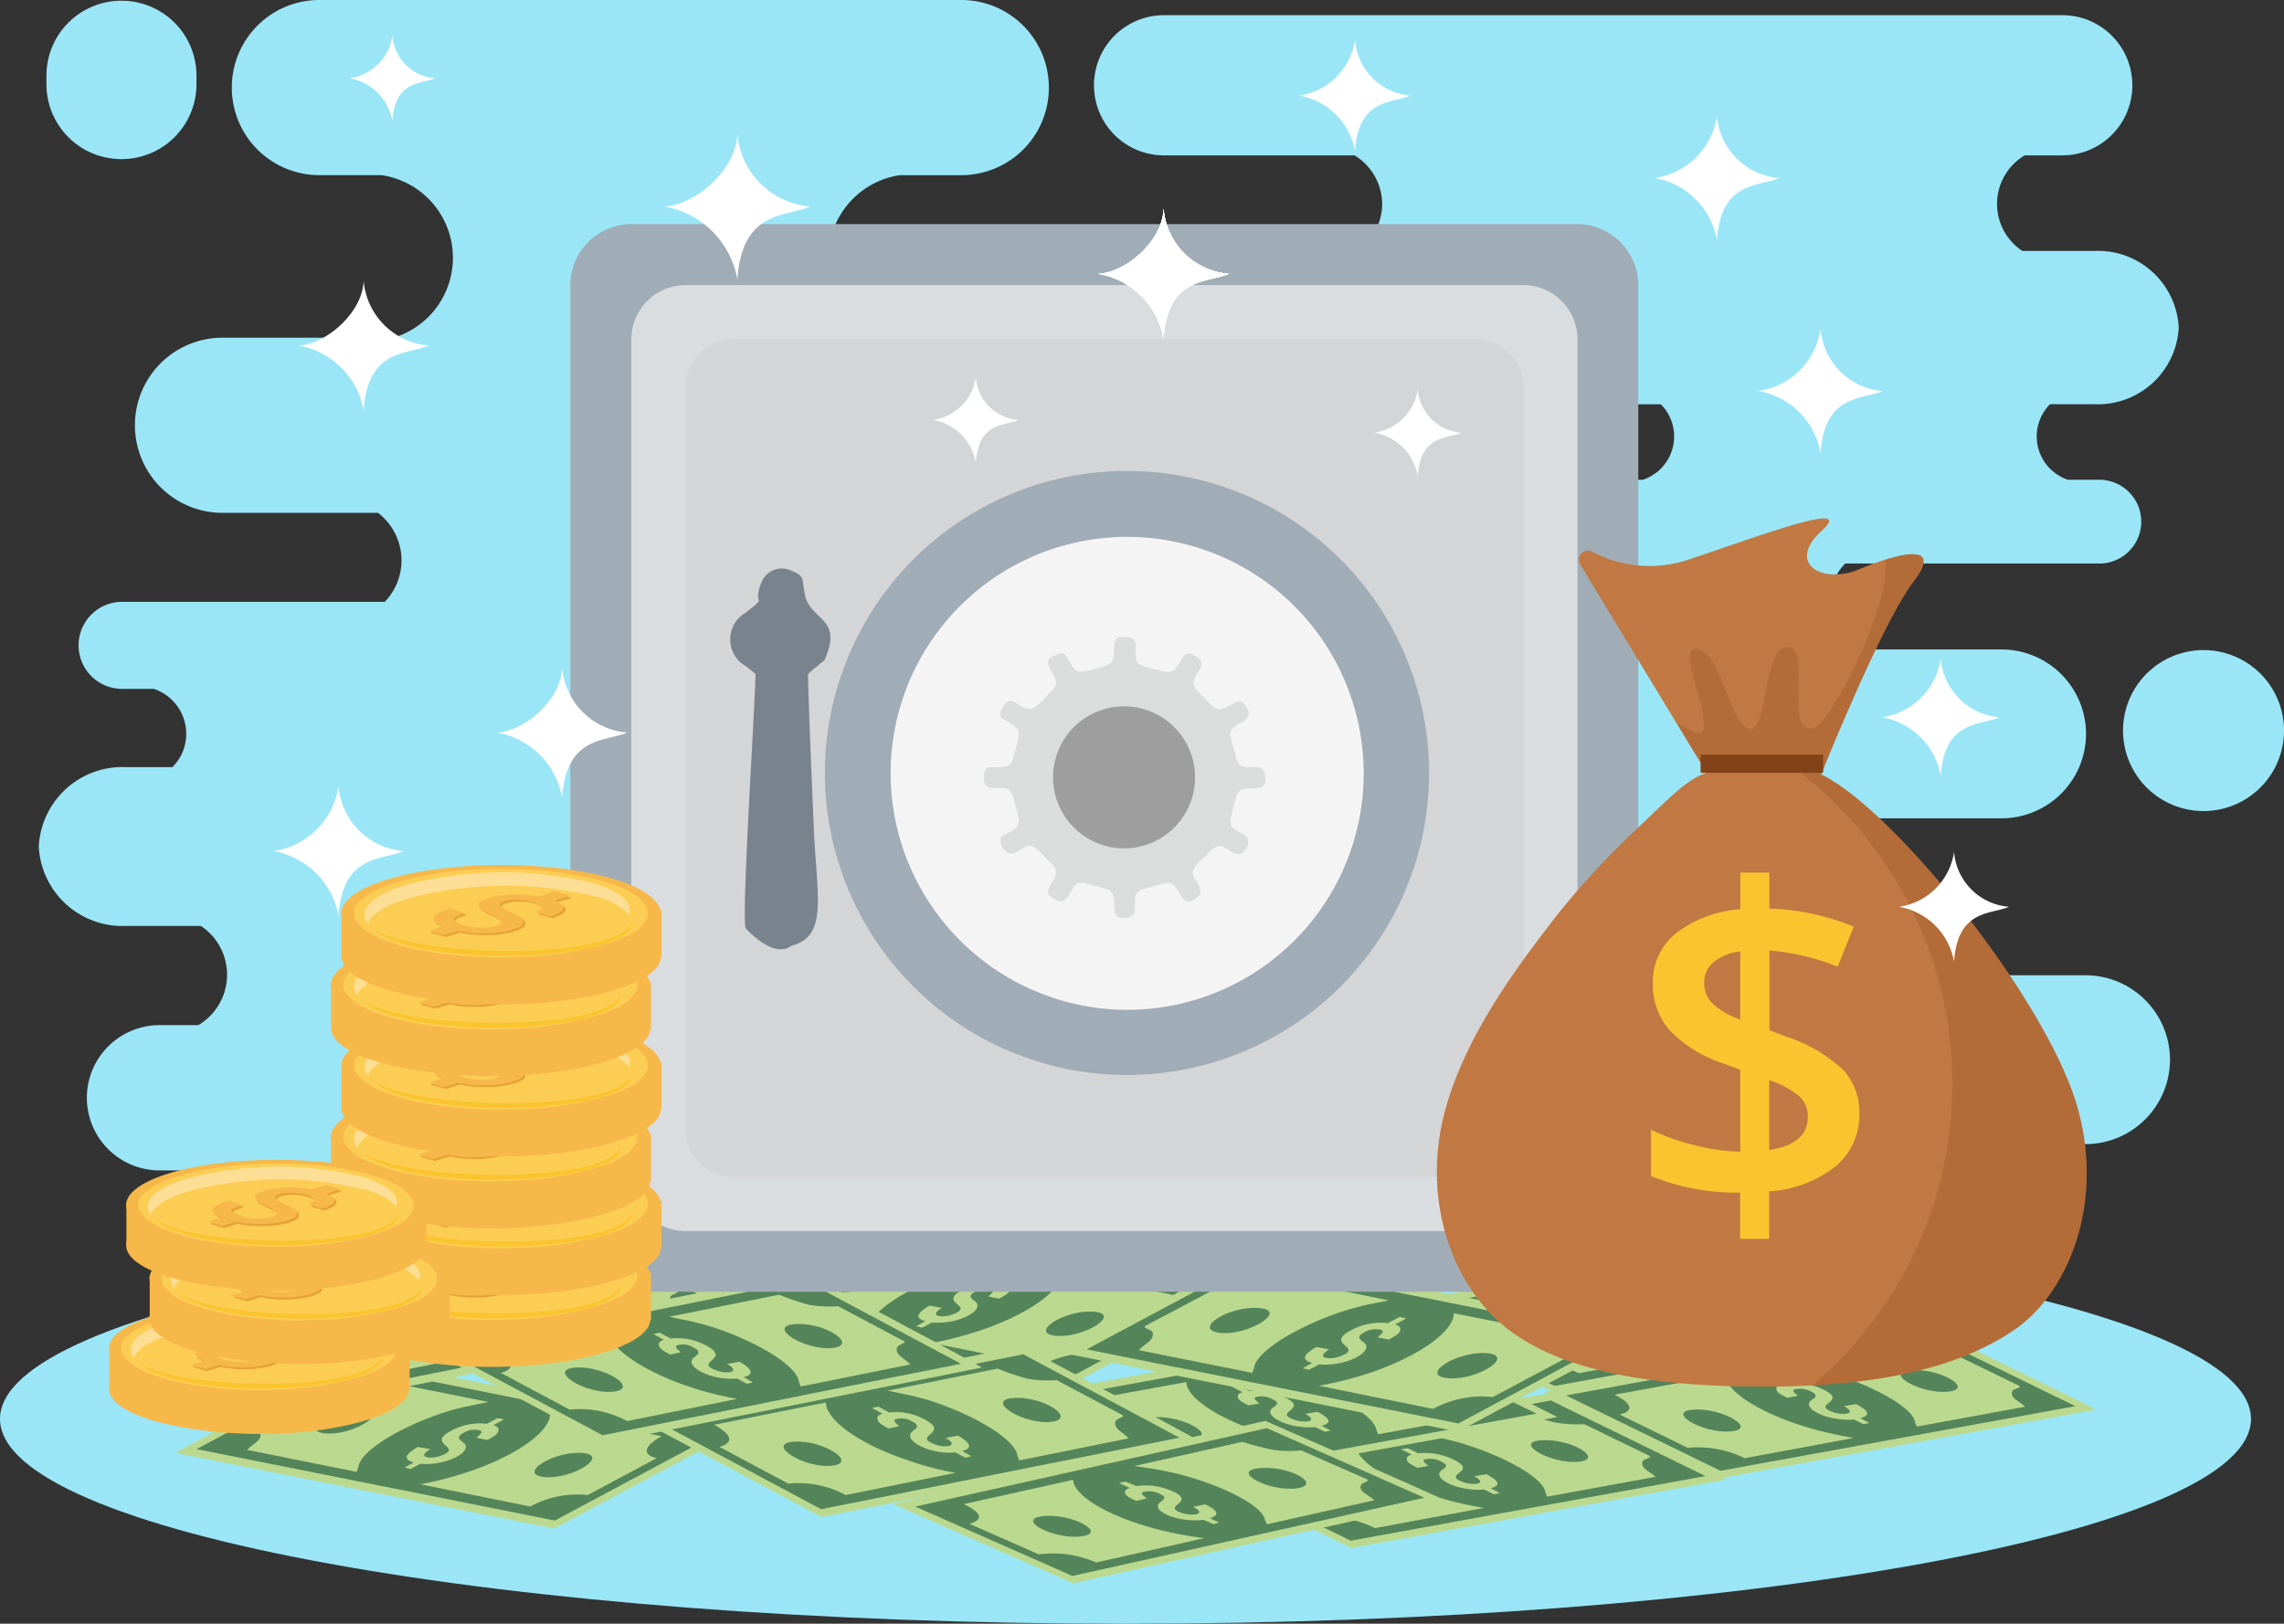<svg xmlns="http://www.w3.org/2000/svg" viewBox="0 0 140.632 100">
  <rect x="0" y="0" width="140.632" height="100" fill="#333333" stroke="none"/>
  <defs>
    <style>
      .cls-1 {
        fill: #9ae6f7;
      }

      .cls-1, .cls-10, .cls-11, .cls-12, .cls-13, .cls-14, .cls-15, .cls-16, .cls-17, .cls-18, .cls-2, .cls-20, .cls-3, .cls-4, .cls-5, .cls-6, .cls-7, .cls-8, .cls-9 {
        fill-rule: evenodd;
      }

      .cls-2 {
        fill: #bbd98e;
      }

      .cls-3 {
        fill: #54855a;
      }

      .cls-4 {
        fill: #a0acb6;
      }

      .cls-5 {
        fill: #dadde0;
      }

      .cls-6 {
        fill: #d3d5d7;
      }

      .cls-7 {
        fill: #78838d;
      }

      .cls-8 {
        fill: #f5f4f4;
      }

      .cls-9 {
        fill: #dbdcdc;
      }

      .cls-10 {
        fill: #9e9e9f;
      }

      .cls-11 {
        fill: #f7b84a;
      }

      .cls-12 {
        fill: #fbce53;
      }

      .cls-13 {
        fill: #e6a334;
      }

      .cls-14, .cls-19 {
        fill: #fac42f;
      }

      .cls-15 {
        fill: #fcde94;
      }

      .cls-16 {
        fill: #c17842;
      }

      .cls-17, .cls-18 {
        fill: #824319;
      }

      .cls-17 {
        opacity: 0.23;
      }

      .cls-20 {
        fill: #fff;
      }
    </style>
  </defs>
  <g id="グループ化_89" data-name="グループ化 89" transform="translate(-569.7 -1000)">
    <g id="Untitled_1_" data-name="Untitled (1)" transform="translate(479 824)">
      <path id="パス_298" data-name="パス 298" class="cls-1" d="M229.3,855.514c0,6.966-31.027,12.614-69.3,12.614s-69.3-5.647-69.3-12.614S121.727,842.9,160,842.9,229.3,848.547,229.3,855.514Z" transform="translate(0 -592.127)"/>
      <g id="グループ化_56" data-name="グループ化 56" transform="translate(93.088 176)">
        <path id="パス_299" data-name="パス 299" class="cls-1" d="M179.9,196.8H164.282a5.14,5.14,0,0,1-3.655-4.922h0a5.137,5.137,0,0,1,4.4-5.09H168.8a5.388,5.388,0,0,0,5.393-5.393h0A5.388,5.388,0,0,0,168.8,176H129.278a5.388,5.388,0,0,0-5.393,5.393h0a5.388,5.388,0,0,0,5.393,5.393H133.1a5.146,5.146,0,0,1,4.4,5.09h0a5.14,5.14,0,0,1-3.655,4.922H123.313a5.388,5.388,0,0,0-5.393,5.393h0a5.388,5.388,0,0,0,5.393,5.393h9.575a3.7,3.7,0,0,1,1.446,2.926,3.659,3.659,0,0,1-1.032,2.556H117.079a2.68,2.68,0,0,0,0,5.359h2a2.921,2.921,0,0,1,2,2.769,2.88,2.88,0,0,1-.852,2.052h-2.825A5.155,5.155,0,0,0,112,228.136h0a5.155,5.155,0,0,0,5.393,4.888h4.586a3.606,3.606,0,0,1-.157,6.111h-2.388a4.479,4.479,0,0,0-4.474,4.474h0a4.479,4.479,0,0,0,4.474,4.474h46.945a4.479,4.479,0,0,0,4.474-4.474h0a4.479,4.479,0,0,0-4.474-4.474H156a3.606,3.606,0,0,1-.157-6.111h18.13a5.155,5.155,0,0,0,5.393-4.888h0a5.155,5.155,0,0,0-5.393-4.888H145.042a2.9,2.9,0,0,1-.852-2.052,2.932,2.932,0,0,1,2-2.769h31.068a2.68,2.68,0,1,0,0-5.359H164.685a3.683,3.683,0,0,1,.415-5.483h14.811a5.388,5.388,0,0,0,5.393-5.393h0A5.4,5.4,0,0,0,179.9,196.8Z" transform="translate(-112 -176)"/>
      </g>
      <path id="パス_300" data-name="パス 300" class="cls-1" d="M621.6,233.767h19.554a4.962,4.962,0,0,1,3.521,4.754h0a4.956,4.956,0,0,1-4.238,4.911h-3.655a5.206,5.206,0,0,0-5.2,5.2h0a5.206,5.206,0,0,0,5.2,5.2H685.87a5.206,5.206,0,0,0,5.2-5.2h0a5.206,5.206,0,0,0-5.2-5.2H671.26a4.965,4.965,0,0,1-4.238-4.911h0a4.962,4.962,0,0,1,3.521-4.754H680.7a5.206,5.206,0,0,0,5.2-5.2h0a5.206,5.206,0,0,0-5.2-5.2h-9.239a3.558,3.558,0,0,1-.392-5.292h15.652a2.579,2.579,0,1,0,0-5.158h-1.928a2.812,2.812,0,0,1-1.11-4.653h2.725a4.985,4.985,0,0,0,5.2-4.72h0a4.977,4.977,0,0,0-5.2-4.72h-4.429a3.473,3.473,0,0,1,.146-5.886h2.31a4.311,4.311,0,0,0,4.317-4.317h0a4.311,4.311,0,0,0-4.317-4.317h-55.3a4.311,4.311,0,0,0-4.317,4.317h0a4.311,4.311,0,0,0,4.317,4.317h11.728a3.542,3.542,0,0,1,1.7,2.994,3.507,3.507,0,0,1-1.558,2.893H635.3a4.985,4.985,0,0,0-5.2,4.72h0a4.977,4.977,0,0,0,5.2,4.72h24.42a2.812,2.812,0,0,1-1.11,4.653H626.222a2.579,2.579,0,1,0,0,5.158h14.553a3.558,3.558,0,0,1-.392,5.292H621.6a5.206,5.206,0,0,0-5.2,5.2h0A5.206,5.206,0,0,0,621.6,233.767Z" transform="translate(-466.758 -7.369)"/>
      <path id="パス_301" data-name="パス 301" class="cls-2" d="M491.421,854.539l11-5.875L479.077,844c-1.357.729-9.732,5.146-10.977,5.886Z" transform="translate(-335.086 -593.104)"/>
      <path id="パス_302" data-name="パス 302" class="cls-3" d="M479.6,853.646l22.054,4.4,9.609-5.135L489.22,848.5Z" transform="translate(-345.297 -597.099)"/>
      <path id="パス_303" data-name="パス 303" class="cls-2" d="M602.5,879.517l6.772,1.368a6.121,6.121,0,0,1,3.543-.706l4.238-2.265c-.919-.235-.785-.751.314-1.357l-6.851-1.357c-.1.235.034.146-.179.538-.561,1.065-2.6,2.287-5.124,3.094A22.492,22.492,0,0,1,602.5,879.517Z" transform="translate(-454.417 -620.806)"/>
      <path id="パス_304" data-name="パス 304" class="cls-2" d="M511.74,857.206l-4.036,2.141c-.123.135-.078.056.034.146.135.1.426.1.392.437-.034.314-.471.493-.83.863l6.738,1.357.112-.28c.1-.975,2.534-2.467,5.27-3.364.4-.135,1.043-.3,1.368-.37l1.357-.28-6.772-1.357a15.96,15.96,0,0,1-1.872.628A8.338,8.338,0,0,1,511.74,857.206Z" transform="translate(-369.891 -604.202)"/>
      <path id="パス_305" data-name="パス 305" class="cls-2" d="M598.957,877.748a3.642,3.642,0,0,0-2.052.359c-1.906.919.774,1.043-.8,1.615-.572.213-1.536.123-.628-.415l-.762-.135c-.807.471-.9.762-.258.953l-.561.314.37.09.605-.325c1.5.146,3.139-.673,2.736-1.211-.146-.2-.706-.37-.056-.7a1.233,1.233,0,0,1,1-.135c.168.067.045.191-.045.28l-.168.168.661.135c.426-.235.617-.348.673-.561.034-.146-.022-.258-.3-.348l.65-.359-.4-.078Z" transform="translate(-446.781 -622.759)"/>
      <path id="パス_306" data-name="パス 306" class="cls-3" d="M668.043,896.432c-1.805-.135-4.1,1.357-2.254,1.491C667.5,898.035,669.792,896.567,668.043,896.432Z" transform="translate(-510.004 -639.65)"/>
      <path id="パス_307" data-name="パス 307" class="cls-3" d="M547.838,872.549c-1.85-.2-4.081,1.256-2.444,1.458S549.452,872.717,547.838,872.549Z" transform="translate(-403.208 -618.434)"/>
      <path id="パス_308" data-name="パス 308" class="cls-2" d="M949.587,912.341,938.7,907.027l23.119-4.227c1.334.661,9.642,4.664,10.864,5.326Z" transform="translate(-752.922 -645.311)"/>
      <path id="パス_309" data-name="パス 309" class="cls-3" d="M982.06,911.553l-21.852,3.98-9.508-4.642,21.83-3.992Z" transform="translate(-763.577 -648.951)"/>
      <path id="パス_310" data-name="パス 310" class="cls-2" d="M992.021,935l-6.7,1.245a6.5,6.5,0,0,0-3.509-.639l-4.193-2.052c.908-.213.774-.684-.314-1.222l6.783-1.233c.1.213-.034.123.179.493.561.964,2.579,2.074,5.068,2.8A26.469,26.469,0,0,0,992.021,935Z" transform="translate(-787.194 -670.438)"/>
      <path id="パス_311" data-name="パス 311" class="cls-2" d="M1082.015,914.562l4,1.94c.123.123.078.056-.034.135-.135.09-.426.09-.392.392s.471.448.818.774l-6.671,1.222-.112-.258c-.1-.886-2.511-2.242-5.225-3.05-.4-.123-1.031-.269-1.357-.336l-1.345-.247,6.7-1.233a15.639,15.639,0,0,0,1.861.561A7.145,7.145,0,0,0,1082.015,914.562Z" transform="translate(-871.01 -655.167)"/>
      <path id="パス_312" data-name="パス 312" class="cls-2" d="M1064.243,933.225a4,4,0,0,1,2.041.325c1.895.83-.762.942.785,1.469.572.191,1.514.112.628-.381l.751-.123c.807.426.9.684.258.863l.561.292-.359.078-.594-.292c-1.491.135-3.106-.605-2.713-1.1.146-.179.7-.336.056-.628a1.373,1.373,0,0,0-1-.123c-.157.067-.045.168.045.247l.168.146-.661.123c-.415-.213-.617-.314-.661-.5-.034-.135.022-.235.3-.314l-.65-.325.392-.078Z" transform="translate(-863.463 -672.036)"/>
      <path id="パス_313" data-name="パス 313" class="cls-3" d="M1015.756,950.237c1.794-.123,4.059,1.233,2.231,1.345C1016.283,951.695,1014.018,950.361,1015.756,950.237Z" transform="translate(-820.784 -687.423)"/>
      <path id="パス_314" data-name="パス 314" class="cls-3" d="M1134.987,928.567c1.828-.179,4.047,1.132,2.422,1.312C1135.76,930.069,1133.383,928.735,1134.987,928.567Z" transform="translate(-926.729 -668.174)"/>
      <path id="パス_315" data-name="パス 315" class="cls-2" d="M858.387,865.641,847.5,860.327l23.119-4.227c1.334.661,9.642,4.664,10.865,5.326Z" transform="translate(-671.948 -603.847)"/>
      <path id="パス_316" data-name="パス 316" class="cls-3" d="M890.949,864.953l-21.841,3.98L859.6,864.28l21.83-3.98Z" transform="translate(-682.691 -607.576)"/>
      <path id="パス_317" data-name="パス 317" class="cls-2" d="M900.921,888.391l-6.7,1.245a6.5,6.5,0,0,0-3.509-.639l-4.193-2.041c.908-.213.774-.684-.314-1.222l6.783-1.233c.1.213-.034.123.179.493.561.964,2.579,2.074,5.068,2.8A25.15,25.15,0,0,0,900.921,888.391Z" transform="translate(-706.309 -629.063)"/>
      <path id="パス_318" data-name="パス 318" class="cls-2" d="M990.815,867.962l4,1.94c.123.123.078.056-.034.135-.135.09-.426.09-.392.392s.471.448.818.774l-6.671,1.222-.112-.258c-.1-.886-2.511-2.242-5.225-3.05-.4-.123-1.031-.269-1.357-.336l-1.345-.247,6.7-1.233a15.646,15.646,0,0,0,1.861.561A7.81,7.81,0,0,0,990.815,867.962Z" transform="translate(-790.036 -613.791)"/>
      <path id="パス_319" data-name="パス 319" class="cls-2" d="M973.043,886.625a4,4,0,0,1,2.041.325c1.895.83-.762.942.785,1.469.572.191,1.514.112.628-.381l.751-.123c.807.426.9.684.258.863l.561.292-.359.078-.594-.292c-1.491.135-3.106-.605-2.713-1.1.146-.179.7-.336.056-.628a1.373,1.373,0,0,0-1-.123c-.157.067-.045.168.045.247l.168.146-.661.123c-.415-.213-.617-.314-.661-.5-.034-.135.022-.235.3-.314l-.65-.325.392-.078Z" transform="translate(-782.489 -630.661)"/>
      <path id="パス_320" data-name="パス 320" class="cls-3" d="M924.606,903.637c1.794-.123,4.059,1.233,2.231,1.345C925.145,905.095,922.88,903.761,924.606,903.637Z" transform="translate(-739.86 -646.047)"/>
      <path id="パス_321" data-name="パス 321" class="cls-3" d="M1043.85,881.967c1.828-.179,4.048,1.132,2.422,1.312C1044.624,883.469,1042.236,882.124,1043.85,881.967Z" transform="translate(-845.807 -626.799)"/>
      <path id="パス_322" data-name="パス 322" class="cls-2" d="M746.587,950.741,735.7,945.427l23.119-4.227c1.334.661,9.642,4.664,10.864,5.326Z" transform="translate(-572.683 -679.406)"/>
      <path id="パス_323" data-name="パス 323" class="cls-3" d="M779.049,949.953l-21.841,3.98-9.508-4.642,21.83-3.992Z" transform="translate(-583.337 -683.046)"/>
      <path id="パス_324" data-name="パス 324" class="cls-2" d="M789.021,973.4l-6.7,1.245a6.5,6.5,0,0,0-3.509-.639l-4.193-2.052c.908-.213.774-.684-.314-1.222l6.783-1.233c.1.213-.034.123.179.493.561.964,2.579,2.074,5.068,2.8A23.164,23.164,0,0,0,789.021,973.4Z" transform="translate(-606.955 -704.533)"/>
      <path id="パス_325" data-name="パス 325" class="cls-2" d="M879.015,953.062l4,1.94c.123.123.078.056-.034.135-.135.09-.426.09-.392.392s.471.448.818.774l-6.671,1.222-.112-.258c-.1-.886-2.511-2.242-5.225-3.05-.4-.123-1.031-.269-1.357-.336l-1.345-.247,6.7-1.233a15.646,15.646,0,0,0,1.861.561A7.754,7.754,0,0,0,879.015,953.062Z" transform="translate(-690.771 -689.35)"/>
      <path id="パス_326" data-name="パス 326" class="cls-2" d="M861.243,971.725a4,4,0,0,1,2.041.325c1.895.83-.762.942.785,1.469.572.191,1.514.112.628-.381l.751-.123c.807.426.9.684.258.863l.561.292-.359.078-.594-.292c-1.491.135-3.106-.605-2.713-1.1.146-.179.7-.336.056-.628a1.372,1.372,0,0,0-1-.123c-.157.067-.045.168.045.247l.168.146-.662.123c-.415-.213-.617-.314-.661-.5-.034-.135.022-.235.3-.314l-.65-.325.392-.078Z" transform="translate(-683.224 -706.22)"/>
      <path id="パス_327" data-name="パス 327" class="cls-3" d="M812.706,988.737c1.794-.123,4.059,1.233,2.231,1.345C813.245,990.184,810.98,988.849,812.706,988.737Z" transform="translate(-640.506 -721.606)"/>
      <path id="パス_328" data-name="パス 328" class="cls-3" d="M931.987,967.067c1.828-.179,4.048,1.132,2.422,1.312C932.76,968.558,930.383,967.224,931.987,967.067Z" transform="translate(-746.489 -702.357)"/>
      <path id="パス_329" data-name="パス 329" class="cls-2" d="M653.687,916.441,642.8,911.127l23.119-4.227c1.334.662,9.642,4.664,10.865,5.326Z" transform="translate(-490.199 -648.951)"/>
      <path id="パス_330" data-name="パス 330" class="cls-3" d="M686.249,915.653l-21.841,3.98-9.508-4.642L676.73,911Z" transform="translate(-500.942 -652.592)"/>
      <path id="パス_331" data-name="パス 331" class="cls-2" d="M696.221,939.1l-6.7,1.245a6.5,6.5,0,0,0-3.509-.639l-4.193-2.052c.908-.213.774-.684-.314-1.222l6.783-1.233c.1.213-.034.123.179.493.561.964,2.579,2.074,5.068,2.8A23.178,23.178,0,0,0,696.221,939.1Z" transform="translate(-524.56 -674.078)"/>
      <path id="パス_332" data-name="パス 332" class="cls-2" d="M786.215,918.762l4,1.94c.123.123.078.056-.034.135-.135.09-.426.09-.392.392s.471.448.818.774l-6.671,1.222-.112-.258c-.1-.886-2.512-2.242-5.225-3.05-.4-.123-1.031-.269-1.357-.336l-1.345-.247,6.7-1.233a15.654,15.654,0,0,0,1.861.561A7.758,7.758,0,0,0,786.215,918.762Z" transform="translate(-608.375 -658.896)"/>
      <path id="パス_333" data-name="パス 333" class="cls-2" d="M768.443,937.425a4,4,0,0,1,2.041.325c1.895.83-.762.942.785,1.469.572.191,1.514.112.628-.381l.751-.123c.807.426.9.684.258.863l.561.292-.359.078-.594-.292c-1.491.135-3.106-.605-2.713-1.1.146-.179.7-.336.056-.628a1.373,1.373,0,0,0-1-.123c-.157.067-.045.168.045.247l.168.146-.661.123c-.415-.213-.617-.314-.661-.5-.034-.135.022-.235.3-.314l-.65-.325.392-.078Z" transform="translate(-600.828 -675.765)"/>
      <path id="パス_334" data-name="パス 334" class="cls-3" d="M719.906,954.437c1.794-.123,4.059,1.233,2.231,1.345C720.445,955.884,718.18,954.549,719.906,954.437Z" transform="translate(-558.111 -691.152)"/>
      <path id="パス_335" data-name="パス 335" class="cls-3" d="M839.187,932.767c1.828-.179,4.048,1.132,2.422,1.312C839.96,934.258,837.583,932.924,839.187,932.767Z" transform="translate(-664.094 -671.903)"/>
      <path id="パス_336" data-name="パス 336" class="cls-2" d="M699.784,875.832l11.414-6.088L686.98,864.9c-1.4.751-10.1,5.348-11.38,6.111Z" transform="translate(-519.321 -611.66)"/>
      <path id="パス_337" data-name="パス 337" class="cls-3" d="M687.4,874.937l22.895,4.563,9.956-5.337L697.39,869.6Z" transform="translate(-529.798 -615.833)"/>
      <path id="パス_338" data-name="パス 338" class="cls-2" d="M815,901.862l7.03,1.424a6.3,6.3,0,0,1,3.678-.729l4.4-2.343c-.953-.247-.818-.785.325-1.4l-7.108-1.413c-.1.247.034.146-.179.561-.583,1.1-2.7,2.377-5.315,3.207A23.026,23.026,0,0,1,815,901.862Z" transform="translate(-643.091 -640.517)"/>
      <path id="パス_339" data-name="パス 339" class="cls-2" d="M720.719,878.451l-4.193,2.22c-.135.135-.09.056.034.157.146.112.448.1.4.448s-.493.516-.863.9l6.985,1.4.112-.292c.1-1.009,2.635-2.568,5.471-3.5.415-.135,1.076-.314,1.424-.392l1.4-.28-7.03-1.413a17.3,17.3,0,0,1-1.951.65A7.448,7.448,0,0,1,720.719,878.451Z" transform="translate(-555.28 -623.025)"/>
      <path id="パス_340" data-name="パス 340" class="cls-2" d="M811.347,899.781a3.817,3.817,0,0,0-2.13.37c-1.984.953.8,1.076-.83,1.682-.594.213-1.592.135-.65-.437l-.785-.146c-.841.482-.942.785-.269.987l-.583.325.381.09.628-.336c1.558.157,3.251-.7,2.848-1.256-.157-.2-.729-.381-.056-.718a1.4,1.4,0,0,1,1.043-.146c.168.078.045.2-.045.292l-.179.168.684.135c.437-.247.639-.359.7-.572.034-.146-.022-.269-.314-.359l.684-.37-.415-.09Z" transform="translate(-635.189 -642.292)"/>
      <path id="パス_341" data-name="パス 341" class="cls-3" d="M883.08,919.224c-1.872-.146-4.261,1.413-2.332,1.547C882.519,920.895,884.885,919.37,883.08,919.224Z" transform="translate(-700.834 -659.885)"/>
      <path id="パス_342" data-name="パス 342" class="cls-3" d="M758.239,894.438c-1.917-.213-4.238,1.3-2.534,1.514S759.92,894.617,758.239,894.438Z" transform="translate(-589.918 -637.868)"/>
      <path id="パス_343" data-name="パス 343" class="cls-2" d="M210.421,932.139l11-5.875L198.077,921.6c-1.357.729-9.732,5.146-10.977,5.886Z" transform="translate(-85.592 -662.003)"/>
      <path id="パス_344" data-name="パス 344" class="cls-3" d="M198.6,931.246l22.065,4.4,9.6-5.135L208.22,926.1Z" transform="translate(-95.802 -665.999)"/>
      <path id="パス_345" data-name="パス 345" class="cls-2" d="M321.5,957.117l6.772,1.368a6.122,6.122,0,0,1,3.543-.706l4.238-2.265c-.919-.235-.785-.751.314-1.357l-6.851-1.357c-.1.235.034.146-.179.538-.561,1.065-2.6,2.287-5.124,3.095A21.992,21.992,0,0,1,321.5,957.117Z" transform="translate(-204.923 -689.705)"/>
      <path id="パス_346" data-name="パス 346" class="cls-2" d="M230.84,934.718l-4.036,2.141c-.123.135-.078.056.034.146.135.1.426.1.392.437-.034.314-.471.493-.83.863l6.738,1.357.112-.292c.1-.975,2.534-2.467,5.27-3.364.4-.135,1.043-.3,1.368-.37l1.357-.28L234.473,934a15.958,15.958,0,0,1-1.872.628A7.773,7.773,0,0,1,230.84,934.718Z" transform="translate(-120.485 -673.013)"/>
      <path id="パス_347" data-name="パス 347" class="cls-2" d="M317.957,955.348a3.642,3.642,0,0,0-2.052.359c-1.906.919.774,1.043-.8,1.615-.572.213-1.536.123-.628-.415l-.762-.135c-.807.471-.908.762-.258.953l-.561.314.37.09.605-.325c1.5.146,3.139-.673,2.736-1.211-.146-.2-.706-.37-.056-.7a1.233,1.233,0,0,1,1-.135c.168.067.045.191-.045.28l-.168.168.661.135c.426-.235.617-.348.673-.561.034-.146-.022-.258-.3-.348l.65-.359-.392-.078Z" transform="translate(-197.287 -691.658)"/>
      <path id="パス_348" data-name="パス 348" class="cls-3" d="M387.143,974.032c-1.805-.135-4.1,1.357-2.254,1.491C386.6,975.635,388.892,974.167,387.143,974.032Z" transform="translate(-260.598 -708.549)"/>
      <path id="パス_349" data-name="パス 349" class="cls-3" d="M266.838,950.149c-1.85-.2-4.081,1.256-2.444,1.458C266.053,951.8,268.452,950.317,266.838,950.149Z" transform="translate(-153.714 -687.334)"/>
      <path id="パス_350" data-name="パス 350" class="cls-2" d="M210.3,857.539l-11-5.875L222.643,847c1.357.729,9.732,5.146,10.977,5.886Z" transform="translate(-96.424 -595.767)"/>
      <path id="パス_351" data-name="パス 351" class="cls-3" d="M243.163,856.735l-22.065,4.4-9.6-5.124,22.043-4.406Z" transform="translate(-107.256 -599.852)"/>
      <path id="パス_352" data-name="パス 352" class="cls-2" d="M253.267,882.428,246.5,883.8a6.121,6.121,0,0,0-3.543-.706l-4.238-2.265c.919-.235.785-.751-.314-1.357l6.851-1.368c.1.235-.034.146.179.538.561,1.065,2.6,2.287,5.124,3.094A17.468,17.468,0,0,0,253.267,882.428Z" transform="translate(-131.14 -623.38)"/>
      <path id="パス_353" data-name="パス 353" class="cls-2" d="M344.1,860.206l4.036,2.141c.123.135.078.056-.034.146-.135.1-.426.1-.392.437.034.314.471.493.83.863l-6.738,1.357-.112-.28c-.1-.975-2.534-2.467-5.27-3.364-.4-.135-1.043-.3-1.368-.37l-1.357-.28,6.772-1.357a15.957,15.957,0,0,0,1.872.628A8.363,8.363,0,0,0,344.1,860.206Z" transform="translate(-215.755 -606.866)"/>
      <path id="パス_354" data-name="パス 354" class="cls-2" d="M326.065,880.848a3.641,3.641,0,0,1,2.052.359c1.906.919-.774,1.043.8,1.615.572.213,1.536.123.628-.415l.762-.135c.807.471.908.762.258.953l.561.314-.37.09-.605-.325c-1.5.146-3.139-.673-2.736-1.211.146-.2.706-.37.056-.7a1.233,1.233,0,0,0-1-.135c-.168.067-.045.191.045.28l.168.168-.661.135c-.426-.235-.617-.348-.673-.561-.034-.146.022-.258.3-.348l-.65-.359.4-.078Z" transform="translate(-208.03 -625.511)"/>
      <path id="パス_355" data-name="パス 355" class="cls-3" d="M277.134,899.432c1.805-.135,4.1,1.357,2.254,1.491C277.672,901.047,275.385,899.567,277.134,899.432Z" transform="translate(-164.974 -642.313)"/>
      <path id="パス_356" data-name="パス 356" class="cls-3" d="M397.564,875.549c1.85-.2,4.081,1.256,2.444,1.458C398.348,877.208,395.949,875.728,397.564,875.549Z" transform="translate(-271.983 -621.098)"/>
      <path id="パス_357" data-name="パス 357" class="cls-2" d="M454.8,925.928l-11-5.864,23.343-4.664c1.357.729,9.732,5.146,10.977,5.886Z" transform="translate(-313.51 -656.498)"/>
      <path id="パス_358" data-name="パス 358" class="cls-3" d="M487.663,925.035,465.6,929.441l-9.6-5.135,22.043-4.406Z" transform="translate(-324.343 -660.494)"/>
      <path id="パス_359" data-name="パス 359" class="cls-2" d="M497.767,950.728,491,952.1a6.121,6.121,0,0,0-3.543-.706l-4.238-2.265c.919-.235.785-.751-.314-1.357l6.851-1.368c.1.235-.034.146.179.538.561,1.065,2.6,2.287,5.124,3.094A17.46,17.46,0,0,0,497.767,950.728Z" transform="translate(-348.227 -684.023)"/>
      <path id="パス_360" data-name="パス 360" class="cls-2" d="M588.6,928.506l4.036,2.141c.123.135.078.056-.034.146-.135.1-.426.1-.392.437.034.314.471.493.83.863l-6.738,1.357-.112-.28c-.1-.975-2.534-2.467-5.27-3.364-.4-.135-1.043-.3-1.368-.37l-1.357-.28,6.772-1.357a15.932,15.932,0,0,0,1.872.628A7.665,7.665,0,0,0,588.6,928.506Z" transform="translate(-432.842 -667.508)"/>
      <path id="パス_361" data-name="パス 361" class="cls-2" d="M570.565,949.059a3.642,3.642,0,0,1,2.052.359c1.906.919-.774,1.043.8,1.615.572.213,1.536.123.628-.415l.762-.135c.807.471.9.762.258.953l.561.314-.37.09-.605-.325c-1.5.146-3.139-.673-2.736-1.211.146-.2.706-.37.056-.7a1.233,1.233,0,0,0-1-.135c-.168.067-.045.191.045.28l.168.157-.661.135c-.426-.235-.617-.348-.673-.561-.034-.146.022-.258.3-.348l-.65-.359.4-.078Z" transform="translate(-425.117 -686.065)"/>
      <path id="パス_362" data-name="パス 362" class="cls-3" d="M521.634,967.832c1.805-.135,4.1,1.357,2.254,1.491C522.172,969.435,519.885,967.955,521.634,967.832Z" transform="translate(-382.061 -703.044)"/>
      <path id="パス_363" data-name="パス 363" class="cls-3" d="M642.064,943.849c1.85-.2,4.081,1.256,2.444,1.458C642.849,945.508,640.449,944.028,642.064,943.849Z" transform="translate(-489.07 -681.74)"/>
      <path id="パス_364" data-name="パス 364" class="cls-2" d="M334.8,885.239l-11-5.875,23.343-4.664c1.357.729,9.732,5.146,10.977,5.886Z" transform="translate(-206.965 -620.362)"/>
      <path id="パス_365" data-name="パス 365" class="cls-3" d="M367.663,884.435,345.6,888.841l-9.6-5.135,22.043-4.406Z" transform="translate(-217.797 -624.446)"/>
      <path id="パス_366" data-name="パス 366" class="cls-2" d="M377.767,910.305,371,911.673a6.122,6.122,0,0,0-3.543-.706l-4.238-2.265c.919-.235.785-.751-.314-1.357L369.751,906c.1.235-.034.146.179.538.561,1.065,2.6,2.287,5.124,3.094A19.7,19.7,0,0,0,377.767,910.305Z" transform="translate(-241.681 -648.152)"/>
      <path id="パス_367" data-name="パス 367" class="cls-2" d="M468.6,887.906l4.036,2.141c.123.135.078.056-.034.146-.135.1-.426.1-.392.437.034.314.471.493.83.863l-6.738,1.357-.112-.28c-.1-.975-2.534-2.467-5.27-3.364-.4-.135-1.043-.3-1.368-.37l-1.357-.28,6.772-1.357a15.955,15.955,0,0,0,1.872.628A7.665,7.665,0,0,0,468.6,887.906Z" transform="translate(-326.296 -631.46)"/>
      <path id="パス_368" data-name="パス 368" class="cls-2" d="M450.565,908.459a3.642,3.642,0,0,1,2.052.359c1.906.919-.774,1.043.8,1.615.572.213,1.536.123.628-.415l.762-.135c.807.471.9.762.258.953l.561.314-.37.09-.605-.325c-1.5.146-3.139-.673-2.736-1.211.146-.2.706-.37.056-.7a1.233,1.233,0,0,0-1-.135c-.168.067-.045.191.045.28l.168.157-.662.135c-.426-.235-.617-.348-.673-.561-.034-.146.022-.258.3-.348l-.65-.359.4-.078Z" transform="translate(-318.571 -650.017)"/>
      <path id="パス_369" data-name="パス 369" class="cls-3" d="M401.634,927.132c1.805-.135,4.1,1.357,2.254,1.491C402.172,928.747,399.885,927.267,401.634,927.132Z" transform="translate(-275.515 -666.907)"/>
      <path id="パス_370" data-name="パス 370" class="cls-3" d="M522.064,903.249c1.85-.2,4.081,1.256,2.444,1.458C522.849,904.908,520.449,903.428,522.064,903.249Z" transform="translate(-382.524 -645.692)"/>
      <g id="グループ化_57" data-name="グループ化 57" transform="translate(125.816 189.802)">
        <path id="パス_371" data-name="パス 371" class="cls-4" d="M407.656,299.1H465.9a3.771,3.771,0,0,1,3.756,3.756V361.1a3.771,3.771,0,0,1-3.756,3.756H407.656A3.771,3.771,0,0,1,403.9,361.1V302.856A3.771,3.771,0,0,1,407.656,299.1Z" transform="translate(-403.9 -299.1)"/>
        <path id="パス_372" data-name="パス 372" class="cls-5" d="M440.73,332.6h51.6a3.345,3.345,0,0,1,3.33,3.33v51.6a3.345,3.345,0,0,1-3.33,3.33h-51.6a3.345,3.345,0,0,1-3.33-3.33v-51.6A3.345,3.345,0,0,1,440.73,332.6Z" transform="translate(-433.644 -328.844)"/>
        <path id="パス_373" data-name="パス 373" class="cls-6" d="M470.049,362.3h45.7a2.952,2.952,0,0,1,2.949,2.949v45.7a2.952,2.952,0,0,1-2.949,2.949h-45.7a2.952,2.952,0,0,1-2.949-2.949v-45.7A2.952,2.952,0,0,1,470.049,362.3Z" transform="translate(-460.014 -355.214)"/>
        <path id="パス_374" data-name="パス 374" class="cls-7" d="M495.484,511.581c2.287-.583,1.558-3,1.368-7.456-.123-3.072-.269-6.189-.348-9.272l.269-.247c.224-.191.2-.146.392-.325.4-.37.292-.056.549-.785.74-2.085-1.088-2.052-1.39-3.5-.224-1.054.045-1.177-.953-1.558a1.334,1.334,0,0,0-1.727.762c-.628,1.558.5.706-.975,1.872a1.889,1.889,0,0,0,.034,3.3l.572.471c-.034,2.1-.886,15.136-.605,15.663C493.185,511.054,494.531,512.3,495.484,511.581Z" transform="translate(-481.872 -467.137)"/>
      </g>
      <path id="パス_375" data-name="パス 375" class="cls-4" d="M562.312,434.7a18.6,18.6,0,1,1-13.163,5.449,18.556,18.556,0,0,1,13.163-5.449Zm7.434,11.19a10.53,10.53,0,1,0,3.072,7.434A10.463,10.463,0,0,0,569.746,445.89Z" transform="translate(-402.21 -229.695)"/>
      <path id="パス_376" data-name="パス 376" class="cls-8" d="M594.364,500.029A14.564,14.564,0,1,0,579.8,485.464,14.592,14.592,0,0,0,594.364,500.029Z" transform="translate(-434.262 -261.836)"/>
      <path id="パス_377" data-name="パス 377" class="cls-9" d="M639.378,525.916c-.448.157-.258.706-.314,1.155-.067.482-.381.549-.818.673a6.162,6.162,0,0,1-1.2.28c-.46-.022-.583-.415-.762-.718-.258-.415-.336-.572-.886-.269-.168.09-.348.135-.381.348-.1.527.785,1.031.381,1.637l-.729.762c-.179.179-.5.583-.942.516-.538-.078-1.02-.942-1.458-.157-.4.718-.258.628.617,1.188.37.235.37.538.235,1.043-.381,1.458-.269,1.525-1.458,1.525-.235,0-.426,0-.527.2a1.4,1.4,0,0,0-.045.718c.1.46.639.359,1.11.37.5.011.594.325.718.762a8.993,8.993,0,0,1,.292,1.211c.011.762-.987.762-1.121,1.11a.912.912,0,0,0,.482.931c.572.179,1-.751,1.615-.359a9.147,9.147,0,0,1,.762.729c.191.191.594.46.549.908s-.9,1.065-.235,1.469c.751.46.875.112,1.256-.572.247-.46.493-.392,1.02-.258a10.292,10.292,0,0,1,1.166.325c.852.392-.213,2.052,1.267,1.715.493-.112.381-.594.392-1.076.011-.516.292-.628.751-.74,1.39-.348,1.458-.605,2,.336.2.348.348.673.875.392.359-.191.561-.471.292-.908-.09-.157-.179-.292-.269-.46-.3-.549.292-.919.729-1.357.191-.191.482-.605.863-.583.471.034,1.076.875,1.514.28.605-.841-.135-1.009-.549-1.267s-.381-.5-.235-1.054a10.994,10.994,0,0,1,.325-1.166c.359-.818,2,.269,1.7-1.256-.1-.516-.583-.4-1.054-.4-.516-.011-.628-.269-.751-.729-.336-1.323-.628-1.469.336-2.007.348-.191.65-.426.381-.886-.258-.437-.392-.572-.919-.269-.987.572-1.009.359-1.861-.516-.168-.179-.594-.5-.5-.931.112-.5.908-1.043.146-1.469-.146-.078-.348-.247-.572-.191-.269.078-.448.628-.639.863-.314.37-.583.3-1.088.168a7.8,7.8,0,0,1-1.155-.336c-.617-.325.045-1.458-.561-1.659A1.521,1.521,0,0,0,639.378,525.916Z" transform="translate(-479.78 -310.651)"/>
      <path id="パス_378" data-name="パス 378" class="cls-10" d="M673.373,572.745A4.373,4.373,0,1,0,669,568.373,4.378,4.378,0,0,0,673.373,572.745Z" transform="translate(-513.461 -344.497)"/>
      <path id="パス_379" data-name="パス 379" class="cls-11" d="M272.5,877.847V875.1h19.7v2.893Z" transform="translate(-161.414 -620.717)"/>
      <path id="パス_380" data-name="パス 380" class="cls-11" d="M292.068,876.508c-.28-.673-1.446-1.514-3.935-2.052a24.393,24.393,0,0,0-3.487-.493,30.786,30.786,0,0,0-6.929.258c-6.682,1.11-6.862,3.812-1.166,5.012C284.029,880.825,293.054,878.908,292.068,876.508Z" transform="translate(-161.397 -619.636)"/>
      <path id="パス_381" data-name="パス 381" class="cls-11" d="M288.032,850.857a24.4,24.4,0,0,0-3.487-.493,30.786,30.786,0,0,0-6.929.258c-6.682,1.11-6.862,3.812-1.166,5.012,7.49,1.592,16.515-.314,15.517-2.724C291.7,852.236,290.532,851.384,288.032,850.857Z" transform="translate(-161.308 -598.682)"/>
      <path id="パス_382" data-name="パス 382" class="cls-12" d="M294.34,852.984a23.6,23.6,0,0,0-4.788-.661l-1.615-.022c-.157,0-.224.011-.381.022-.213.011-.168,0-.37.011a20.722,20.722,0,0,0-5.606.931,5.243,5.243,0,0,0-1.816.964.939.939,0,0,0-.157,1.435,2.406,2.406,0,0,0,.549.482c1.177.852,4.115,1.5,7.108,1.592a19.458,19.458,0,0,0,2,0,20.922,20.922,0,0,0,5.976-.919c1.289-.471,1.85-.875,2.119-1.446a.693.693,0,0,0,.045-.493.5.5,0,0,0-.045-.224C297,854.015,296.122,853.432,294.34,852.984Z" transform="translate(-167.492 -600.473)"/>
      <path id="パス_383" data-name="パス 383" class="cls-13" d="M328.284,865.992c-.448.045-.235-.022-.852-.078a7.03,7.03,0,0,0-2.455.224,1.033,1.033,0,0,0-.426.247c-.123.123-.067.123-.056.247.022.2.381.3.762.493.3.146.65.348.628.482-.034.224-.83.359-1.357.325a3.242,3.242,0,0,1-1.469-.37c-.336-.213-.022-.325.594-.516l-.919-.292c-.594.191-1.009.336-1.043.561-.045.28.157.269.572.549l-.863.269.931.269.875-.269c2.018.415,3.969-.078,4.025-.493,0-.034-.011-.067-.011-.112,0-.078.022-.056-.034-.135-.191-.247-1.009-.5-1.3-.729-.549-.415,1.368-.661,2.242-.179.426.235.157.314-.067.46a46.551,46.551,0,0,0-.045.045l.9.258c.437-.157.729-.314.785-.493.067-.224-.135-.247-.527-.482l.919-.292-.931-.28Z" transform="translate(-204.834 -612.371)"/>
      <path id="パス_384" data-name="パス 384" class="cls-11" d="M327.184,864.88c-.448.045-.235-.022-.852-.067a6.722,6.722,0,0,0-.807-.022,6.654,6.654,0,0,0-1.648.247,1.033,1.033,0,0,0-.426.247c-.123.123-.067.123-.056.247.022.2.381.3.762.493.3.146.65.348.628.482-.034.224-.83.359-1.357.325a3.242,3.242,0,0,1-1.469-.37c-.336-.213-.022-.314.594-.516l-.919-.292c-.594.191-1.009.336-1.043.561-.045.28.157.269.572.549l-.863.269.931.269.875-.269c2.018.415,3.969-.078,4.025-.493,0-.034-.011-.067-.011-.112,0-.078.022-.056-.034-.135-.191-.247-1.009-.5-1.3-.729-.549-.415,1.368-.65,2.242-.179.426.235.157.314-.067.46a23.315,23.315,0,0,0-.045.045l.9.258c.437-.157.729-.314.785-.493.067-.224-.135-.247-.527-.482l.919-.292-.931-.28Z" transform="translate(-203.857 -611.394)"/>
      <path id="パス_385" data-name="パス 385" class="cls-14" d="M286.9,882.122c1.413,2.063,15.114,2.455,16.235-.022C303.1,884.555,289,885,286.9,882.122Z" transform="translate(-174.202 -626.932)"/>
      <path id="パス_386" data-name="パス 386" class="cls-15" d="M299.1,854.809c1.794.527,2.545,1.256,2.287,1.973a4.211,4.211,0,0,0-2.13-1.144,23.474,23.474,0,0,0-11.56.157c-1.39.437-2.2.975-2.4,1.525-.605-.8.146-1.693,2.242-2.354A23.213,23.213,0,0,1,299.1,854.809Z" transform="translate(-172.596 -602.119)"/>
      <path id="パス_387" data-name="パス 387" class="cls-11" d="M278.3,838.447V835.7H298v2.893Z" transform="translate(-166.564 -585.734)"/>
      <path id="パス_388" data-name="パス 388" class="cls-11" d="M297.867,837.009c-.28-.673-1.446-1.514-3.935-2.052a24.4,24.4,0,0,0-3.487-.493,30.786,30.786,0,0,0-6.929.258c-6.682,1.11-6.862,3.812-1.166,5.012C289.828,841.325,298.854,839.419,297.867,837.009Z" transform="translate(-166.546 -584.565)"/>
      <path id="パス_389" data-name="パス 389" class="cls-11" d="M293.832,811.357a24.4,24.4,0,0,0-3.487-.493,30.786,30.786,0,0,0-6.929.258c-6.682,1.11-6.862,3.812-1.166,5.012,7.49,1.592,16.515-.314,15.517-2.725C297.5,812.747,296.332,811.895,293.832,811.357Z" transform="translate(-166.458 -563.611)"/>
      <path id="パス_390" data-name="パス 390" class="cls-12" d="M300.14,813.584a23.6,23.6,0,0,0-4.788-.661l-1.615-.022c-.157,0-.224.011-.381.022-.213.011-.168,0-.37.011a20.722,20.722,0,0,0-5.606.931,5.243,5.243,0,0,0-1.816.964.939.939,0,0,0-.157,1.435,2.406,2.406,0,0,0,.549.482c1.177.852,4.115,1.5,7.108,1.592a19.458,19.458,0,0,0,2,0,20.922,20.922,0,0,0,5.976-.919c1.289-.471,1.85-.875,2.119-1.446a.693.693,0,0,0,.045-.493.5.5,0,0,0-.045-.224C302.8,814.615,301.922,814.032,300.14,813.584Z" transform="translate(-172.642 -565.491)"/>
      <path id="パス_391" data-name="パス 391" class="cls-13" d="M334.084,826.492c-.448.045-.235-.022-.852-.078a6.721,6.721,0,0,0-.807-.022,6.653,6.653,0,0,0-1.648.247,1.033,1.033,0,0,0-.426.247c-.123.123-.067.123-.056.247.022.2.381.3.762.493.3.146.65.348.628.482-.034.224-.83.359-1.357.325a3.242,3.242,0,0,1-1.469-.37c-.336-.213-.022-.325.594-.516l-.919-.292c-.594.191-1.009.336-1.043.561-.045.28.157.269.572.549l-.863.269.931.269.875-.269c2.018.415,3.969-.078,4.025-.493,0-.034-.011-.067-.011-.112,0-.078.022-.056-.034-.135-.191-.247-1.009-.5-1.3-.729-.549-.415,1.368-.661,2.242-.179.426.235.157.314-.067.46a15.535,15.535,0,0,0-.045.045l.9.258c.437-.157.729-.314.785-.493.067-.224-.135-.247-.527-.482l.919-.292-.931-.28Z" transform="translate(-209.984 -577.3)"/>
      <path id="パス_392" data-name="パス 392" class="cls-11" d="M332.984,825.48c-.448.045-.235-.022-.852-.067a7.025,7.025,0,0,0-2.455.224,1.034,1.034,0,0,0-.426.247c-.123.123-.067.123-.056.247.022.2.381.3.762.493.3.146.65.348.628.482-.034.224-.83.359-1.357.325a3.242,3.242,0,0,1-1.469-.37c-.336-.213-.022-.314.594-.516l-.919-.292c-.594.191-1.009.336-1.043.561-.045.28.157.269.572.549l-.863.269.931.269.875-.269c2.018.415,3.969-.078,4.025-.493,0-.034-.011-.067-.011-.112,0-.078.022-.056-.034-.135-.191-.247-1.009-.5-1.3-.729-.549-.415,1.368-.65,2.242-.179.426.235.157.314-.067.46a23.315,23.315,0,0,1-.045.045l.9.258c.437-.157.729-.314.785-.493.067-.224-.135-.247-.527-.482l.919-.292-.931-.28Z" transform="translate(-209.007 -576.412)"/>
      <path id="パス_393" data-name="パス 393" class="cls-14" d="M292.7,842.722c1.413,2.063,15.114,2.455,16.235-.022C308.9,845.155,294.8,845.6,292.7,842.722Z" transform="translate(-179.352 -591.95)"/>
      <path id="パス_394" data-name="パス 394" class="cls-15" d="M304.9,815.375c1.794.527,2.545,1.256,2.287,1.973a4.211,4.211,0,0,0-2.13-1.144,23.475,23.475,0,0,0-11.56.157c-1.39.437-2.2.975-2.4,1.525-.605-.8.146-1.693,2.242-2.355A23.475,23.475,0,0,1,304.9,815.375Z" transform="translate(-177.746 -567.114)"/>
      <path id="パス_395" data-name="パス 395" class="cls-11" d="M272.5,801.747V799h19.7v2.893Z" transform="translate(-161.414 -553.149)"/>
      <path id="パス_396" data-name="パス 396" class="cls-11" d="M292.068,800.409c-.28-.673-1.446-1.514-3.935-2.052a24.4,24.4,0,0,0-3.487-.493,30.786,30.786,0,0,0-6.929.258c-6.682,1.11-6.862,3.812-1.166,5.012C284.029,804.725,293.054,802.819,292.068,800.409Z" transform="translate(-161.397 -552.069)"/>
      <path id="パス_397" data-name="パス 397" class="cls-11" d="M288.032,774.757a22.913,22.913,0,0,0-3.487-.493,30.786,30.786,0,0,0-6.929.258c-6.682,1.11-6.862,3.812-1.166,5.012,7.49,1.592,16.515-.314,15.517-2.724C291.7,776.136,290.532,775.284,288.032,774.757Z" transform="translate(-161.308 -531.115)"/>
      <path id="パス_398" data-name="パス 398" class="cls-12" d="M294.34,776.884a23.6,23.6,0,0,0-4.788-.661l-1.615-.022c-.157,0-.224.011-.381.022-.213.011-.168,0-.37.011a20.72,20.72,0,0,0-5.606.931,5.243,5.243,0,0,0-1.816.964.939.939,0,0,0-.157,1.435,2.406,2.406,0,0,0,.549.482c1.177.852,4.115,1.5,7.108,1.592a19.475,19.475,0,0,0,2,0,20.92,20.92,0,0,0,5.976-.919c1.289-.471,1.85-.875,2.119-1.446a.693.693,0,0,0,.045-.493.5.5,0,0,0-.045-.224C297,777.927,296.122,777.332,294.34,776.884Z" transform="translate(-167.492 -532.905)"/>
      <path id="パス_399" data-name="パス 399" class="cls-13" d="M328.284,789.892c-.448.045-.235-.022-.852-.078a7.03,7.03,0,0,0-2.455.224,1.033,1.033,0,0,0-.426.247c-.123.123-.067.123-.056.247.022.2.381.3.762.493.3.146.65.348.628.482-.034.224-.83.359-1.357.325a3.242,3.242,0,0,1-1.469-.37c-.336-.213-.022-.325.594-.516l-.919-.292c-.594.191-1.009.336-1.043.561-.045.28.157.269.572.549l-.863.269.931.269.875-.269c2.018.415,3.969-.078,4.025-.493,0-.034-.011-.067-.011-.112,0-.078.022-.056-.034-.135-.191-.247-1.009-.5-1.3-.729-.549-.415,1.368-.661,2.242-.179.426.235.157.314-.067.46a46.551,46.551,0,0,0-.045.045l.9.258c.437-.157.729-.314.785-.493.067-.224-.135-.247-.527-.482l.919-.292-.931-.28Z" transform="translate(-204.834 -544.803)"/>
      <path id="パス_400" data-name="パス 400" class="cls-11" d="M327.184,788.88c-.448.045-.235-.022-.852-.067a7.03,7.03,0,0,0-2.455.224,1.033,1.033,0,0,0-.426.247c-.123.123-.067.123-.056.247.022.2.381.3.762.493.3.146.65.348.628.482-.034.224-.83.359-1.357.325a3.242,3.242,0,0,1-1.469-.37c-.336-.213-.022-.314.594-.516l-.919-.292c-.594.191-1.009.336-1.043.561-.045.28.157.269.572.549l-.863.269.931.269.875-.269c2.018.415,3.969-.078,4.025-.493,0-.034-.011-.067-.011-.112,0-.078.022-.056-.034-.135-.191-.247-1.009-.5-1.3-.729-.549-.415,1.368-.65,2.242-.179.426.235.157.314-.067.46a25383165055.616,25383165055.616,0,0,0-.045.045l.9.258c.437-.157.729-.314.785-.493.067-.224-.135-.247-.527-.482l.919-.292-.931-.28Z" transform="translate(-203.857 -543.915)"/>
      <path id="パス_401" data-name="パス 401" class="cls-14" d="M286.9,806.022c1.413,2.063,15.114,2.455,16.235-.022C303.1,808.467,289,808.9,286.9,806.022Z" transform="translate(-174.202 -559.364)"/>
      <path id="パス_402" data-name="パス 402" class="cls-15" d="M299.1,778.74c1.794.527,2.545,1.256,2.287,1.973a4.211,4.211,0,0,0-2.13-1.144,23.475,23.475,0,0,0-11.56.157c-1.39.437-2.2.975-2.4,1.525-.605-.8.146-1.693,2.242-2.355A23.343,23.343,0,0,1,299.1,778.74Z" transform="translate(-172.596 -534.582)"/>
      <path id="パス_403" data-name="パス 403" class="cls-11" d="M278.3,762.347V759.6H298v2.893Z" transform="translate(-166.564 -518.167)"/>
      <path id="パス_404" data-name="パス 404" class="cls-11" d="M297.867,760.909c-.28-.673-1.446-1.514-3.935-2.052a24.4,24.4,0,0,0-3.487-.493,30.786,30.786,0,0,0-6.929.258c-6.682,1.11-6.862,3.812-1.166,5.012C289.828,765.225,298.854,763.319,297.867,760.909Z" transform="translate(-166.546 -516.997)"/>
      <path id="パス_405" data-name="パス 405" class="cls-11" d="M293.832,735.257a22.9,22.9,0,0,0-3.487-.493,30.786,30.786,0,0,0-6.929.258c-6.682,1.11-6.862,3.812-1.166,5.012,7.49,1.592,16.515-.314,15.517-2.725C297.5,736.647,296.332,735.795,293.832,735.257Z" transform="translate(-166.458 -496.043)"/>
      <path id="パス_406" data-name="パス 406" class="cls-12" d="M300.14,737.484a23.6,23.6,0,0,0-4.788-.661l-1.615-.022c-.157,0-.224.011-.381.022-.213.011-.168,0-.37.011a20.719,20.719,0,0,0-5.606.931,5.243,5.243,0,0,0-1.816.964.939.939,0,0,0-.157,1.435,2.406,2.406,0,0,0,.549.482c1.177.852,4.115,1.5,7.108,1.592a19.458,19.458,0,0,0,2,0,20.922,20.922,0,0,0,5.976-.919c1.289-.471,1.85-.875,2.119-1.446a.694.694,0,0,0,.045-.493.5.5,0,0,0-.045-.224C302.8,738.515,301.922,737.932,300.14,737.484Z" transform="translate(-172.642 -497.923)"/>
      <path id="パス_407" data-name="パス 407" class="cls-13" d="M334.084,750.392c-.448.045-.235-.022-.852-.078a7.025,7.025,0,0,0-2.455.224,1.032,1.032,0,0,0-.426.247c-.123.123-.067.123-.056.247.022.2.381.3.762.493.3.146.65.348.628.482-.034.224-.83.359-1.357.325a3.242,3.242,0,0,1-1.469-.37c-.336-.213-.022-.325.594-.516l-.919-.292c-.594.191-1.009.336-1.043.561-.045.28.157.269.572.549l-.863.269.931.269.875-.269c2.018.415,3.969-.078,4.025-.493,0-.034-.011-.067-.011-.112,0-.078.022-.056-.034-.135-.191-.247-1.009-.5-1.3-.729-.549-.415,1.368-.662,2.242-.179.426.235.157.314-.067.46a15.535,15.535,0,0,0-.045.045l.9.258c.437-.157.729-.314.785-.493.067-.224-.135-.247-.527-.482l.919-.292-.931-.28Z" transform="translate(-209.984 -509.732)"/>
      <path id="パス_408" data-name="パス 408" class="cls-11" d="M332.984,749.38c-.448.045-.235-.022-.852-.067a7.025,7.025,0,0,0-2.455.224,1.032,1.032,0,0,0-.426.247c-.123.123-.067.123-.056.247.022.2.381.3.762.493.3.146.65.348.628.482-.034.224-.83.359-1.357.325a3.242,3.242,0,0,1-1.469-.37c-.336-.213-.022-.314.594-.516l-.919-.292c-.594.191-1.009.336-1.043.561-.045.28.157.269.572.549l-.863.269.931.269.875-.269c2.018.415,3.969-.078,4.025-.493,0-.034-.011-.067-.011-.112,0-.078.022-.056-.034-.135-.191-.247-1.009-.5-1.3-.729-.549-.415,1.368-.65,2.242-.179.426.235.157.314-.067.46a23.315,23.315,0,0,0-.045.045l.9.258c.437-.157.729-.314.785-.493.067-.224-.135-.247-.527-.482l.919-.292-.931-.28Z" transform="translate(-209.007 -508.844)"/>
      <path id="パス_409" data-name="パス 409" class="cls-14" d="M292.7,766.622c1.413,2.063,15.114,2.455,16.235-.022C308.9,769.055,294.8,769.5,292.7,766.622Z" transform="translate(-179.352 -524.382)"/>
      <path id="パス_410" data-name="パス 410" class="cls-15" d="M304.9,739.275c1.794.527,2.545,1.256,2.287,1.973a4.211,4.211,0,0,0-2.13-1.144,23.475,23.475,0,0,0-11.56.157c-1.39.437-2.2.975-2.4,1.525-.605-.8.146-1.693,2.242-2.355A23.475,23.475,0,0,1,304.9,739.275Z" transform="translate(-177.746 -499.546)"/>
      <path id="パス_411" data-name="パス 411" class="cls-11" d="M272.5,718.247V715.5h19.7v2.893Z" transform="translate(-161.414 -479.011)"/>
      <path id="パス_412" data-name="パス 412" class="cls-11" d="M292.068,716.808c-.28-.673-1.446-1.514-3.935-2.052a24.393,24.393,0,0,0-3.487-.493,30.786,30.786,0,0,0-6.929.258c-6.682,1.11-6.862,3.812-1.166,5.012C284.029,721.125,293.054,719.219,292.068,716.808Z" transform="translate(-161.397 -477.842)"/>
      <path id="パス_413" data-name="パス 413" class="cls-11" d="M288.032,691.157a24.394,24.394,0,0,0-3.487-.493,30.786,30.786,0,0,0-6.929.258c-6.682,1.11-6.862,3.812-1.166,5.012,7.49,1.592,16.515-.314,15.517-2.725C291.7,692.547,290.532,691.695,288.032,691.157Z" transform="translate(-161.308 -456.888)"/>
      <path id="パス_414" data-name="パス 414" class="cls-12" d="M294.34,693.384a23.6,23.6,0,0,0-4.788-.662l-1.615-.022c-.157,0-.224.011-.381.022-.213.011-.168,0-.37.011a20.72,20.72,0,0,0-5.606.931,5.242,5.242,0,0,0-1.816.964.939.939,0,0,0-.157,1.435,2.406,2.406,0,0,0,.549.482c1.177.852,4.115,1.5,7.108,1.592a19.458,19.458,0,0,0,2,0,20.922,20.922,0,0,0,5.976-.919c1.289-.471,1.85-.875,2.119-1.446a.694.694,0,0,0,.045-.493.5.5,0,0,0-.045-.224C297,694.415,296.122,693.832,294.34,693.384Z" transform="translate(-167.492 -458.767)"/>
      <path id="パス_415" data-name="パス 415" class="cls-13" d="M328.284,706.292c-.448.045-.235-.022-.852-.078a7.025,7.025,0,0,0-2.455.224,1.033,1.033,0,0,0-.426.247c-.123.123-.067.123-.056.247.022.2.381.3.762.493.3.146.65.348.628.482-.034.224-.83.359-1.357.325a3.244,3.244,0,0,1-1.469-.37c-.336-.213-.022-.325.594-.516l-.919-.292c-.594.191-1.009.336-1.043.561-.045.28.157.269.572.549l-.863.269.931.269.875-.269c2.018.415,3.969-.078,4.025-.493,0-.034-.011-.067-.011-.112,0-.078.022-.056-.034-.135-.191-.247-1.009-.5-1.3-.729-.549-.415,1.368-.661,2.242-.179.426.235.157.314-.067.46a46.646,46.646,0,0,1-.045.045l.9.258c.437-.157.729-.314.785-.493.067-.224-.135-.247-.527-.482l.919-.292-.931-.28Z" transform="translate(-204.834 -470.576)"/>
      <path id="パス_416" data-name="パス 416" class="cls-11" d="M327.184,705.28c-.448.045-.235-.022-.852-.067a7.03,7.03,0,0,0-2.455.224,1.033,1.033,0,0,0-.426.247c-.123.123-.067.123-.056.247.022.2.381.3.762.493.3.146.65.348.628.482-.034.224-.83.359-1.357.325a3.242,3.242,0,0,1-1.469-.37c-.336-.213-.022-.314.594-.516l-.919-.292c-.594.191-1.009.336-1.043.561-.045.28.157.269.572.549l-.863.269.931.269.875-.269c2.018.415,3.969-.078,4.025-.493,0-.034-.011-.067-.011-.112,0-.078.022-.056-.034-.135-.191-.247-1.009-.5-1.3-.729-.549-.415,1.368-.65,2.242-.179.426.235.157.314-.067.46a25383165055.607,25383165055.607,0,0,0-.045.045l.9.258c.437-.157.729-.314.785-.493.067-.224-.135-.247-.527-.482l.919-.292-.931-.28Z" transform="translate(-203.857 -469.689)"/>
      <path id="パス_417" data-name="パス 417" class="cls-14" d="M286.9,722.522c1.413,2.063,15.114,2.455,16.235-.022C303.1,724.955,289,725.4,286.9,722.522Z" transform="translate(-174.202 -485.226)"/>
      <path id="パス_418" data-name="パス 418" class="cls-15" d="M299.1,695.175c1.794.527,2.545,1.256,2.287,1.973a4.211,4.211,0,0,0-2.13-1.144,23.475,23.475,0,0,0-11.56.157c-1.39.437-2.2.975-2.4,1.525-.605-.8.146-1.693,2.242-2.354A23.475,23.475,0,0,1,299.1,695.175Z" transform="translate(-172.596 -460.391)"/>
      <path id="パス_419" data-name="パス 419" class="cls-11" d="M278.3,678.747V676H298v2.893Z" transform="translate(-166.564 -443.94)"/>
      <path id="パス_420" data-name="パス 420" class="cls-11" d="M297.867,677.409c-.28-.673-1.446-1.514-3.935-2.052a24.393,24.393,0,0,0-3.487-.493,30.786,30.786,0,0,0-6.929.258c-6.682,1.11-6.862,3.812-1.166,5.012C289.828,681.725,298.854,679.819,297.867,677.409Z" transform="translate(-166.546 -442.859)"/>
      <path id="パス_421" data-name="パス 421" class="cls-11" d="M293.832,651.757a22.912,22.912,0,0,0-3.487-.493,30.786,30.786,0,0,0-6.929.258c-6.682,1.11-6.862,3.812-1.166,5.012,7.49,1.592,16.515-.314,15.517-2.724C297.5,653.136,296.332,652.284,293.832,651.757Z" transform="translate(-166.458 -421.905)"/>
      <path id="パス_422" data-name="パス 422" class="cls-12" d="M300.14,653.884a23.6,23.6,0,0,0-4.788-.661l-1.615-.022c-.157,0-.224.011-.381.022-.213.011-.168,0-.37.011a20.722,20.722,0,0,0-5.606.931,5.243,5.243,0,0,0-1.816.964.939.939,0,0,0-.157,1.435,2.4,2.4,0,0,0,.549.482c1.177.852,4.115,1.5,7.108,1.592a19.475,19.475,0,0,0,2,0,20.922,20.922,0,0,0,5.976-.919c1.289-.471,1.85-.875,2.119-1.446a.694.694,0,0,0,.045-.493.5.5,0,0,0-.045-.224C302.8,654.927,301.922,654.332,300.14,653.884Z" transform="translate(-172.642 -423.696)"/>
      <path id="パス_423" data-name="パス 423" class="cls-13" d="M334.084,666.892c-.448.045-.235-.022-.852-.078a7.03,7.03,0,0,0-2.455.224,1.034,1.034,0,0,0-.426.247c-.123.123-.067.123-.056.247.022.2.381.3.762.493.3.146.65.348.628.482-.034.224-.83.359-1.357.325a3.242,3.242,0,0,1-1.469-.37c-.336-.213-.022-.325.594-.516l-.919-.292c-.594.191-1.009.336-1.043.561-.045.28.157.269.572.549l-.863.269.931.269.875-.269c2.018.415,3.969-.078,4.025-.493,0-.034-.011-.067-.011-.112,0-.078.022-.056-.034-.135-.191-.247-1.009-.5-1.3-.729-.549-.415,1.368-.661,2.242-.179.426.235.157.314-.067.46a46.551,46.551,0,0,0-.045.045l.9.258c.437-.157.729-.314.785-.493.067-.224-.135-.247-.527-.482l.919-.292-.931-.28Z" transform="translate(-209.984 -435.594)"/>
      <path id="パス_424" data-name="パス 424" class="cls-11" d="M332.984,665.88c-.448.045-.235-.022-.852-.067a7.03,7.03,0,0,0-2.455.224,1.034,1.034,0,0,0-.426.247c-.123.123-.067.123-.056.247.022.2.381.3.762.493.3.146.65.348.628.482-.034.224-.83.359-1.357.325a3.242,3.242,0,0,1-1.469-.37c-.336-.213-.022-.314.594-.516l-.919-.292c-.594.191-1.009.336-1.043.561-.045.28.157.269.572.549l-.863.269.931.269.875-.269c2.018.415,3.969-.078,4.025-.493,0-.034-.011-.067-.011-.112,0-.078.022-.056-.034-.135-.191-.247-1.009-.5-1.3-.729-.549-.415,1.368-.65,2.242-.179.426.235.157.314-.067.46a24819094710.648,24819094710.648,0,0,0-.045.045l.9.258c.437-.157.729-.314.785-.493.067-.224-.135-.247-.527-.482l.919-.292-.931-.28Z" transform="translate(-209.007 -434.706)"/>
      <path id="パス_425" data-name="パス 425" class="cls-14" d="M292.7,683.022c1.413,2.063,15.114,2.455,16.235-.022C308.9,685.467,294.8,685.915,292.7,683.022Z" transform="translate(-179.352 -450.155)"/>
      <path id="パス_426" data-name="パス 426" class="cls-15" d="M304.9,655.775c1.794.527,2.545,1.256,2.287,1.973a4.211,4.211,0,0,0-2.13-1.144,23.474,23.474,0,0,0-11.56.157c-1.39.437-2.2.975-2.4,1.525-.605-.8.146-1.693,2.242-2.354A23.475,23.475,0,0,1,304.9,655.775Z" transform="translate(-177.746 -425.408)"/>
      <path id="パス_427" data-name="パス 427" class="cls-11" d="M150.7,917.779V915.2h18.489v2.713Z" transform="translate(-53.27 -656.321)"/>
      <path id="パス_428" data-name="パス 428" class="cls-11" d="M168.963,916.5c-.258-.628-1.357-1.424-3.7-1.928a21.707,21.707,0,0,0-3.274-.46,29.688,29.688,0,0,0-6.5.235c-6.268,1.043-6.436,3.577-1.1,4.709C161.417,920.552,169.893,918.758,168.963,916.5Z" transform="translate(-53.159 -655.293)"/>
      <path id="パス_429" data-name="パス 429" class="cls-11" d="M165.263,892.376a21.707,21.707,0,0,0-3.274-.46,29.692,29.692,0,0,0-6.5.235c-6.268,1.043-6.436,3.577-1.1,4.709,7.03,1.491,15.495-.292,14.564-2.556C168.694,893.677,167.606,892.881,165.263,892.376Z" transform="translate(-53.159 -635.582)"/>
      <path id="パス_430" data-name="パス 430" class="cls-12" d="M171.244,894.439a21.654,21.654,0,0,0-4.485-.617l-1.514-.022c-.146,0-.213.011-.359.022-.191.011-.157,0-.348.011a19.276,19.276,0,0,0-5.258.863,4.906,4.906,0,0,0-1.7.908.88.88,0,0,0-.146,1.345,2.7,2.7,0,0,0,.516.46c1.11.8,3.857,1.4,6.671,1.5a17.151,17.151,0,0,0,1.872,0,19.769,19.769,0,0,0,5.606-.863c1.211-.437,1.738-.818,1.985-1.357a.6.6,0,0,0,.034-.46.455.455,0,0,0-.045-.213C173.733,895.415,172.915,894.865,171.244,894.439Z" transform="translate(-59.028 -637.32)"/>
      <path id="パス_431" data-name="パス 431" class="cls-13" d="M202.958,906.836c-.415.045-.213-.022-.8-.067a5.827,5.827,0,0,0-.751-.022,6.455,6.455,0,0,0-1.547.235.888.888,0,0,0-.4.235c-.112.112-.067.123-.056.224.022.191.359.292.718.471.292.146.617.325.594.46-.034.213-.785.336-1.278.3a3.115,3.115,0,0,1-1.379-.348c-.314-.2-.022-.3.561-.482l-.863-.269c-.561.179-.942.314-.987.527-.045.258.146.258.538.516l-.807.258.875.258.818-.258c1.895.381,3.722-.067,3.778-.46,0-.034-.011-.067-.011-.1,0-.078.022-.056-.022-.123-.179-.224-.942-.471-1.222-.684-.516-.392,1.289-.617,2.1-.168.4.224.146.3-.056.437a.039.039,0,0,0-.022.011.024.024,0,0,0-.022.022l.841.247c.4-.146.684-.3.729-.46.067-.213-.123-.235-.493-.46l.863-.28-.875-.258Z" transform="translate(-93.938 -648.685)"/>
      <path id="パス_432" data-name="パス 432" class="cls-11" d="M202.047,905.836c-.415.045-.213-.022-.8-.067a5.827,5.827,0,0,0-.751-.022,6.455,6.455,0,0,0-1.547.235,1,1,0,0,0-.4.224c-.112.112-.067.123-.056.224.022.191.359.292.718.471.292.146.617.325.594.46-.034.213-.785.336-1.267.3a3.115,3.115,0,0,1-1.379-.348c-.314-.2-.022-.3.561-.482l-.863-.269c-.561.179-.942.314-.987.527-.045.258.146.258.538.516l-.807.258.875.258.818-.258c1.895.381,3.722-.067,3.778-.46,0-.034-.011-.067-.011-.1,0-.078.022-.056-.022-.123-.179-.224-.942-.471-1.222-.684-.516-.392,1.289-.617,2.1-.168.4.224.146.3-.056.437a18.648,18.648,0,0,0-.045.045l.841.247c.4-.146.684-.3.729-.46.056-.213-.123-.235-.5-.46l.863-.28-.875-.258Z" transform="translate(-93.139 -647.797)"/>
      <path id="パス_433" data-name="パス 433" class="cls-14" d="M164.1,921.722c1.334,1.94,14.183,2.31,15.237-.022C179.315,924.01,166.073,924.436,164.1,921.722Z" transform="translate(-65.17 -662.092)"/>
      <path id="パス_434" data-name="パス 434" class="cls-15" d="M175.63,896.131c1.682.493,2.388,1.177,2.141,1.85a3.878,3.878,0,0,0-2-1.076,22.061,22.061,0,0,0-10.842.146c-1.312.4-2.063.919-2.254,1.435-.572-.751.135-1.592,2.108-2.209A21.8,21.8,0,0,1,175.63,896.131Z" transform="translate(-63.739 -638.844)"/>
      <path id="パス_435" data-name="パス 435" class="cls-11" d="M172.9,879.379V876.8h18.489v2.713Z" transform="translate(-72.981 -622.226)"/>
      <path id="パス_436" data-name="パス 436" class="cls-11" d="M191.063,878.1c-.258-.628-1.357-1.424-3.7-1.929a21.708,21.708,0,0,0-3.274-.46,29.688,29.688,0,0,0-6.5.235c-6.268,1.043-6.436,3.577-1.1,4.709C183.528,882.152,192,880.369,191.063,878.1Z" transform="translate(-72.781 -621.199)"/>
      <path id="パス_437" data-name="パス 437" class="cls-11" d="M187.463,854.076a21.707,21.707,0,0,0-3.274-.46,29.688,29.688,0,0,0-6.5.235c-6.268,1.043-6.436,3.577-1.1,4.709,7.03,1.491,15.5-.292,14.564-2.556C190.893,855.377,189.806,854.581,187.463,854.076Z" transform="translate(-72.87 -601.577)"/>
      <path id="パス_438" data-name="パス 438" class="cls-12" d="M193.444,856.139a21.658,21.658,0,0,0-4.485-.617l-1.514-.022c-.146,0-.213.011-.359.022-.191.011-.157,0-.348.011a19.276,19.276,0,0,0-5.258.863,4.906,4.906,0,0,0-1.7.908.88.88,0,0,0-.146,1.345,2.7,2.7,0,0,0,.516.46c1.11.8,3.857,1.4,6.671,1.5a17.151,17.151,0,0,0,1.872,0,19.769,19.769,0,0,0,5.606-.863c1.211-.437,1.738-.818,1.985-1.357a.6.6,0,0,0,.034-.46.455.455,0,0,0-.045-.213C195.933,857.1,195.115,856.554,193.444,856.139Z" transform="translate(-78.739 -603.314)"/>
      <path id="パス_439" data-name="パス 439" class="cls-13" d="M225.158,868.536c-.415.045-.213-.022-.8-.067a5.827,5.827,0,0,0-.751-.022,6.455,6.455,0,0,0-1.547.235.888.888,0,0,0-.4.235c-.112.112-.067.123-.056.224.022.191.359.292.718.471.292.146.617.325.594.46-.034.213-.785.336-1.278.3a3.114,3.114,0,0,1-1.379-.348c-.314-.2-.022-.3.561-.482l-.863-.269c-.561.179-.942.314-.987.527-.045.258.146.258.538.516l-.807.258.875.258.818-.258c1.895.381,3.722-.067,3.778-.46,0-.034-.011-.067-.011-.1,0-.078.022-.056-.022-.123-.179-.224-.942-.471-1.222-.684-.516-.392,1.289-.617,2.1-.168.4.224.146.3-.056.437a.039.039,0,0,0-.022.011.024.024,0,0,0-.022.022l.841.247c.4-.146.684-.3.729-.46.067-.213-.123-.235-.493-.46l.863-.28-.875-.258Z" transform="translate(-113.649 -614.679)"/>
      <path id="パス_440" data-name="パス 440" class="cls-11" d="M224.247,867.536c-.415.045-.213-.022-.8-.067a5.827,5.827,0,0,0-.751-.022,6.455,6.455,0,0,0-1.547.235,1,1,0,0,0-.4.224c-.112.112-.067.123-.056.224.022.191.359.292.718.471.292.146.617.325.594.46-.034.213-.785.336-1.267.3a3.115,3.115,0,0,1-1.379-.348c-.314-.2-.022-.3.561-.482l-.863-.269c-.561.179-.942.314-.987.527-.045.258.146.258.538.516l-.807.258.875.258.818-.258c1.895.381,3.722-.067,3.778-.46,0-.034-.011-.067-.011-.1,0-.078.022-.056-.022-.123-.179-.224-.942-.471-1.222-.684-.516-.392,1.289-.617,2.1-.168.4.224.146.3-.056.437a31.085,31.085,0,0,0-.045.045l.841.247c.4-.146.684-.3.729-.46.056-.213-.123-.235-.5-.46l.863-.28-.875-.258Z" transform="translate(-112.85 -613.792)"/>
      <path id="パス_441" data-name="パス 441" class="cls-14" d="M186.3,883.422c1.334,1.94,14.183,2.31,15.237-.022C201.515,885.71,188.273,886.125,186.3,883.422Z" transform="translate(-84.881 -628.086)"/>
      <path id="パス_442" data-name="パス 442" class="cls-15" d="M197.73,857.8c1.682.493,2.388,1.177,2.142,1.85a3.878,3.878,0,0,0-2-1.076,22.06,22.06,0,0,0-10.842.146c-1.312.4-2.063.919-2.254,1.435-.572-.751.135-1.592,2.108-2.209A22.062,22.062,0,0,1,197.73,857.8Z" transform="translate(-83.361 -604.816)"/>
      <path id="パス_443" data-name="パス 443" class="cls-11" d="M160.1,839.079V836.5h18.489v2.713Z" transform="translate(-61.616 -586.445)"/>
      <path id="パス_444" data-name="パス 444" class="cls-11" d="M178.363,837.8c-.258-.628-1.357-1.424-3.7-1.928a21.707,21.707,0,0,0-3.274-.46,29.688,29.688,0,0,0-6.5.235c-6.268,1.043-6.436,3.577-1.1,4.709C170.817,841.852,179.293,840.058,178.363,837.8Z" transform="translate(-61.505 -585.417)"/>
      <path id="パス_445" data-name="パス 445" class="cls-11" d="M174.663,813.676a21.707,21.707,0,0,0-3.274-.46,29.692,29.692,0,0,0-6.5.235c-6.268,1.043-6.436,3.577-1.1,4.709,7.03,1.491,15.5-.292,14.564-2.556C178.1,814.977,177.006,814.181,174.663,813.676Z" transform="translate(-61.505 -565.706)"/>
      <path id="パス_446" data-name="パス 446" class="cls-12" d="M180.644,815.739a21.654,21.654,0,0,0-4.485-.617l-1.514-.022c-.146,0-.213.011-.359.022-.191.011-.157,0-.348.011a19.276,19.276,0,0,0-5.258.863,4.906,4.906,0,0,0-1.7.908.88.88,0,0,0-.146,1.345,2.7,2.7,0,0,0,.516.46c1.11.8,3.857,1.4,6.671,1.5a17.151,17.151,0,0,0,1.872,0,19.769,19.769,0,0,0,5.606-.863c1.211-.437,1.738-.818,1.985-1.357a.6.6,0,0,0,.034-.46.455.455,0,0,0-.045-.213C183.144,816.714,182.315,816.165,180.644,815.739Z" transform="translate(-67.374 -567.444)"/>
      <path id="パス_447" data-name="パス 447" class="cls-13" d="M212.458,828.235c-.415.045-.213-.022-.8-.067a5.826,5.826,0,0,0-.751-.022,6.452,6.452,0,0,0-1.547.235.889.889,0,0,0-.4.235c-.112.112-.067.123-.056.224.022.191.359.292.718.471.292.146.617.325.594.46-.034.213-.785.336-1.278.3a3.115,3.115,0,0,1-1.379-.348c-.314-.2-.022-.3.561-.482l-.863-.269c-.561.179-.942.314-.987.527-.045.258.146.258.538.516l-.807.258.875.258.818-.258c1.895.381,3.722-.067,3.778-.46,0-.034-.011-.067-.011-.1,0-.078.022-.056-.022-.123-.179-.224-.942-.471-1.222-.684-.516-.392,1.289-.617,2.1-.168.4.224.146.3-.056.437a.039.039,0,0,0-.022.011.024.024,0,0,0-.022.022l.841.247c.4-.146.684-.3.729-.46.067-.213-.123-.235-.493-.46l.863-.28-.875-.258Z" transform="translate(-102.373 -578.898)"/>
      <path id="パス_448" data-name="パス 448" class="cls-11" d="M211.447,827.136c-.415.045-.213-.022-.8-.067a5.827,5.827,0,0,0-.751-.022,6.455,6.455,0,0,0-1.547.235,1,1,0,0,0-.4.224c-.112.112-.067.123-.056.224.022.191.359.292.718.471.292.146.617.325.594.46-.034.213-.785.336-1.267.3a3.115,3.115,0,0,1-1.379-.348c-.314-.2-.022-.3.561-.482l-.863-.269c-.561.179-.942.314-.987.527-.045.258.146.258.538.516l-.807.258.875.258.818-.258c1.895.381,3.722-.067,3.778-.46,0-.034-.011-.067-.011-.1,0-.078.022-.056-.022-.123-.179-.224-.942-.471-1.222-.684-.516-.392,1.289-.617,2.1-.168.4.224.146.3-.056.437a31.085,31.085,0,0,0-.045.045l.841.247c.4-.146.684-.3.729-.46.056-.213-.123-.235-.5-.46l.863-.28-.875-.258Z" transform="translate(-101.485 -577.921)"/>
      <path id="パス_449" data-name="パス 449" class="cls-14" d="M173.5,843.122c1.334,1.94,14.183,2.31,15.237-.022C188.715,845.4,175.473,845.825,173.5,843.122Z" transform="translate(-73.517 -592.305)"/>
      <path id="パス_450" data-name="パス 450" class="cls-15" d="M185.03,817.432c1.682.493,2.388,1.177,2.141,1.85a3.878,3.878,0,0,0-2-1.076,22.061,22.061,0,0,0-10.842.146c-1.312.4-2.063.919-2.254,1.435-.572-.751.135-1.592,2.108-2.209A21.8,21.8,0,0,1,185.03,817.432Z" transform="translate(-72.085 -568.968)"/>
      <path id="パス_451" data-name="パス 451" class="cls-2" d="M592.189,966.5,581.1,961.613l22.929-5.113c1.368.605,9.822,4.283,11.066,4.9Z" transform="translate(-435.416 -692.99)"/>
      <path id="パス_452" data-name="パス 452" class="cls-3" d="M624.649,964.783,602.976,969.6l-9.676-4.272,21.65-4.832Z" transform="translate(-446.248 -696.542)"/>
      <path id="パス_453" data-name="パス 453" class="cls-2" d="M634.711,992.488l-6.649,1.5a6.64,6.64,0,0,0-3.532-.5l-4.272-1.884c.9-.247.751-.706-.359-1.211l6.727-1.491c.1.2-.034.135.191.482.594.942,2.657,1.973,5.18,2.6A23.165,23.165,0,0,0,634.711,992.488Z" transform="translate(-469.866 -721.758)"/>
      <path id="パス_454" data-name="パス 454" class="cls-2" d="M723.87,968.527l4.07,1.783c.123.112.078.045-.034.135-.135.1-.426.112-.37.4s.482.426.852.751l-6.615,1.48-.123-.258c-.135-.875-2.6-2.141-5.337-2.837-.4-.1-1.043-.235-1.368-.292l-1.345-.2L720.26,968a17.749,17.749,0,0,0,1.884.493A7,7,0,0,0,723.87,968.527Z" transform="translate(-553.06 -703.201)"/>
      <path id="パス_455" data-name="パス 455" class="cls-2" d="M706.354,990.08a3.956,3.956,0,0,1,2.052.247c1.928.751-.729.975.841,1.435.572.168,1.525.056.605-.4l.74-.157c.818.392.919.65.292.852l.572.269-.359.1-.605-.269c-1.48.191-3.128-.493-2.758-.987.135-.191.684-.359.034-.628a1.4,1.4,0,0,0-1-.09c-.157.067-.034.168.056.247l.179.146-.65.146c-.426-.2-.628-.292-.684-.471-.045-.123.011-.235.292-.325l-.661-.3.392-.09Z" transform="translate(-545.691 -722.557)"/>
      <path id="パス_456" data-name="パス 456" class="cls-3" d="M658.662,1008.646c1.783-.191,4.1,1.076,2.276,1.256C659.245,1010.07,656.936,1008.825,658.662,1008.646Z" transform="translate(-503.74 -739.272)"/>
      <path id="パス_457" data-name="パス 457" class="cls-3" d="M776.946,982.321c1.828-.258,4.092.975,2.467,1.222S775.343,982.545,776.946,982.321Z" transform="translate(-608.839 -715.885)"/>
      <path id="パス_458" data-name="パス 458" class="cls-16" d="M965.611,476.48l-7.781-12.838a.554.554,0,0,1,.718-.785,7.548,7.548,0,0,0,5.931.5c4.743-1.592,10.349-3.711,8.2-1.76s0,3.319,2.343,2.343,5.27-1.76,3.319.785-5.673,11.851-5.673,11.851Z" transform="translate(-769.832 -252.885)"/>
      <path id="パス_459" data-name="パス 459" class="cls-17" d="M1026.315,480.7c-.191-.448-1.188-.3-2.343.067.46,2.579-3.352,10.2-4.451,10.371-1.828.258,0-4.989-1.558-4.989s-1.177,5.471-2.411,5.012-1.76-5.214-3.386-4.888c-.975.191,1.884,5.931,0,5.079a6.558,6.558,0,0,1-1.065-.605l1.895,3.128,7.052.1s3.722-9.317,5.673-11.851A2.288,2.288,0,0,0,1026.315,480.7Z" transform="translate(-817.205 -270.286)"/>
      <path id="パス_460" data-name="パス 460" class="cls-16" d="M902.212,598.046c-6.537,0-5.572-.65-10.326,3.9a50.8,50.8,0,0,0-4.608,4.989c-2.321,2.994-5.584,7.254-6.918,11.918-1.615,5.628.336,11.1,3.9,13.78,3.767,2.837,9.967,3.453,15.562,3.464,5.785,0,11.5-.751,15.517-3.5,3.375-2.31,5.55-7.848,3.891-13.7C917.18,611.657,905.912,598.046,902.212,598.046Z" transform="translate(-700.614 -374.697)"/>
      <path id="パス_461" data-name="パス 461" class="cls-18" d="M1024.6,590.5h7.546v1.121H1024.6Z" transform="translate(-829.191 -368.026)"/>
      <path id="パス_462" data-name="パス 462" class="cls-17" d="M1093.979,619.154c-2.052-7.243-13.32-20.854-17.009-20.854h-.37a24.293,24.293,0,0,1,1.043,37.975c4.7-.247,9.149-1.155,12.457-3.42C1093.452,630.557,1095.638,625.007,1093.979,619.154Z" transform="translate(-875.361 -374.952)"/>
      <path id="パス_463" data-name="パス 463" class="cls-19" d="M1010.227,670.145a4.137,4.137,0,0,1-1.424,3.218,7.353,7.353,0,0,1-4.126,1.57v2.926h-1.794v-2.848a13.979,13.979,0,0,1-5.483-1.02v-2.848a13.657,13.657,0,0,0,2.713.953,11.645,11.645,0,0,0,2.781.392v-5.045l-1.132-.415A8.047,8.047,0,0,1,998.532,665a4.282,4.282,0,0,1-1.02-2.915,3.792,3.792,0,0,1,1.446-3.061,7.186,7.186,0,0,1,3.935-1.458V655.3h1.794v2.22a14.732,14.732,0,0,1,5.191,1.11l-.987,2.467a14.508,14.508,0,0,0-4.2-1v4.911l1.02.392a9.387,9.387,0,0,1,3.543,2.074A3.858,3.858,0,0,1,1010.227,670.145Zm-9.553-8.084a1.76,1.76,0,0,0,.482,1.278,4.823,4.823,0,0,0,1.738,1.009v-4.193a3.188,3.188,0,0,0-1.648.661A1.579,1.579,0,0,0,1000.674,662.061Zm6.38,8.286a1.671,1.671,0,0,0-.549-1.289,5.59,5.59,0,0,0-1.828-.975v4.305C1006.258,672.14,1007.054,671.468,1007.054,670.346Z" transform="translate(-805.041 -425.561)"/>
      <path id="パス_464" data-name="パス 464" class="cls-8" d="M697.914,290.6a4.369,4.369,0,0,0,4.014,4.014c-1.312.572-3.767.168-4.014,4.014a4.929,4.929,0,0,0-4.014-4.014C695.66,294.524,697.88,292.528,697.914,290.6Z" transform="translate(-535.569 -101.751)"/>
      <path id="パス_465" data-name="パス 465" class="cls-8" d="M697.914,290.6a4.369,4.369,0,0,0,4.014,4.014c-1.312.572-3.767.168-4.014,4.014a4.929,4.929,0,0,0-4.014-4.014C695.66,294.524,697.88,292.528,697.914,290.6Z" transform="translate(-535.569 -101.751)"/>
      <path id="パス_466" data-name="パス 466" class="cls-8" d="M697.914,290.6a4.369,4.369,0,0,0,4.014,4.014c-1.312.572-3.767.168-4.014,4.014a4.929,4.929,0,0,0-4.014-4.014C695.66,294.524,697.88,292.528,697.914,290.6Z" transform="translate(-535.569 -101.751)"/>
      <path id="パス_467" data-name="パス 467" class="cls-8" d="M697.914,290.6a4.369,4.369,0,0,0,4.014,4.014c-1.312.572-3.767.168-4.014,4.014a4.929,4.929,0,0,0-4.014-4.014C695.66,294.524,697.88,292.528,697.914,290.6Z" transform="translate(-535.569 -101.751)"/>
      <path id="パス_468" data-name="パス 468" class="cls-8" d="M697.914,290.6a4.369,4.369,0,0,0,4.014,4.014c-1.312.572-3.767.168-4.014,4.014a4.929,4.929,0,0,0-4.014-4.014C695.66,294.524,697.88,292.528,697.914,290.6Z" transform="translate(-535.569 -101.751)"/>
      <path id="パス_469" data-name="パス 469" class="cls-8" d="M697.914,290.6a4.369,4.369,0,0,0,4.014,4.014c-1.312.572-3.767.168-4.014,4.014a4.929,4.929,0,0,0-4.014-4.014C695.66,294.524,697.88,292.528,697.914,290.6Z" transform="translate(-535.569 -101.751)"/>
      <path id="パス_470" data-name="パス 470" class="cls-20" d="M697.914,290.6a4.369,4.369,0,0,0,4.014,4.014c-1.312.572-3.767.168-4.014,4.014a4.929,4.929,0,0,0-4.014-4.014C695.66,294.524,697.88,292.528,697.914,290.6Z" transform="translate(-535.569 -101.751)"/>
      <path id="パス_471" data-name="パス 471" class="cls-20" d="M258.614,330a4.369,4.369,0,0,0,4.014,4.014c-1.312.572-3.767.168-4.014,4.014a4.929,4.929,0,0,0-4.014-4.014C256.36,333.924,258.58,331.928,258.614,330Z" transform="translate(-145.524 -136.733)"/>
      <path id="パス_472" data-name="パス 472" class="cls-20" d="M848.08,389.8a2.905,2.905,0,0,0,2.68,2.68c-.875.381-2.512.112-2.68,2.68a3.28,3.28,0,0,0-2.68-2.68A3.163,3.163,0,0,0,848.08,389.8Z" transform="translate(-670.083 -189.829)"/>
      <path id="パス_473" data-name="パス 473" class="cls-20" d="M1127.821,537.7a3.949,3.949,0,0,0,3.622,3.621c-1.188.516-3.4.157-3.622,3.622a4.456,4.456,0,0,0-3.621-3.622A4.281,4.281,0,0,0,1127.821,537.7Z" transform="translate(-917.624 -321.146)"/>
      <path id="パス_474" data-name="パス 474" class="cls-20" d="M1060.135,356.6a4.172,4.172,0,0,0,3.834,3.835c-1.256.538-3.6.168-3.834,3.835a4.7,4.7,0,0,0-3.834-3.835A4.531,4.531,0,0,0,1060.135,356.6Z" transform="translate(-857.337 -160.351)"/>
      <path id="パス_475" data-name="パス 475" class="cls-20" d="M1003.234,239.6a4.172,4.172,0,0,0,3.835,3.835c-1.256.538-3.6.168-3.835,3.835a4.7,4.7,0,0,0-3.834-3.835A4.531,4.531,0,0,0,1003.234,239.6Z" transform="translate(-806.816 -56.469)"/>
      <path id="パス_476" data-name="パス 476" class="cls-20" d="M807.631,197.9a3.73,3.73,0,0,0,3.431,3.431c-1.121.482-3.218.146-3.431,3.431a4.219,4.219,0,0,0-3.431-3.431A4.055,4.055,0,0,0,807.631,197.9Z" transform="translate(-633.502 -19.445)"/>
      <path id="パス_477" data-name="パス 477" class="cls-20" d="M460,249.3a4.892,4.892,0,0,0,4.5,4.5c-1.469.639-4.216.191-4.5,4.5a5.522,5.522,0,0,0-4.5-4.5C457.473,253.7,459.962,251.464,460,249.3Z" transform="translate(-323.899 -65.082)"/>
      <path id="パス_478" data-name="パス 478" class="cls-20" d="M367.614,542.6a4.369,4.369,0,0,0,4.014,4.014c-1.312.572-3.767.168-4.014,4.014a4.929,4.929,0,0,0-4.014-4.014C365.36,546.524,367.58,544.528,367.614,542.6Z" transform="translate(-242.303 -325.497)"/>
      <path id="パス_479" data-name="パス 479" class="cls-20" d="M1136.986,643.9a3.683,3.683,0,0,0,3.386,3.386c-1.11.482-3.173.146-3.386,3.386a4.158,4.158,0,0,0-3.386-3.386A4,4,0,0,0,1136.986,643.9Z" transform="translate(-925.97 -415.439)"/>
      <path id="パス_480" data-name="パス 480" class="cls-20" d="M244.814,607.7a4.369,4.369,0,0,0,4.014,4.014c-1.312.572-3.767.168-4.014,4.014a4.929,4.929,0,0,0-4.014-4.014A4.721,4.721,0,0,0,244.814,607.7Z" transform="translate(-133.271 -383.298)"/>
      <path id="パス_481" data-name="パス 481" class="cls-20" d="M605.735,383.2a2.85,2.85,0,0,0,2.635,2.635c-.863.37-2.478.112-2.635,2.635a3.235,3.235,0,0,0-2.635-2.635A3.1,3.1,0,0,0,605.735,383.2Z" transform="translate(-454.95 -183.969)"/>
      <path id="パス_482" data-name="パス 482" class="cls-20" d="M285.335,195.5a2.85,2.85,0,0,0,2.635,2.635c-.863.37-2.478.112-2.635,2.635a3.235,3.235,0,0,0-2.635-2.635A3.1,3.1,0,0,0,285.335,195.5Z" transform="translate(-170.473 -17.314)"/>
      <path id="パス_483" data-name="パス 483" class="cls-1" d="M120.819,176.4h0a4.613,4.613,0,0,0-4.619,4.619v.516a4.613,4.613,0,0,0,4.619,4.619h0a4.613,4.613,0,0,0,4.619-4.619v-.516A4.613,4.613,0,0,0,120.819,176.4Z" transform="translate(-22.641 -0.355)"/>
      <path id="パス_484" data-name="パス 484" class="cls-1" d="M1266.512,538.056a4.956,4.956,0,1,1-4.956-4.956,4.956,4.956,0,0,1,4.956,4.956Z" transform="translate(-1035.179 -317.062)"/>
    </g>
  </g>
</svg>
